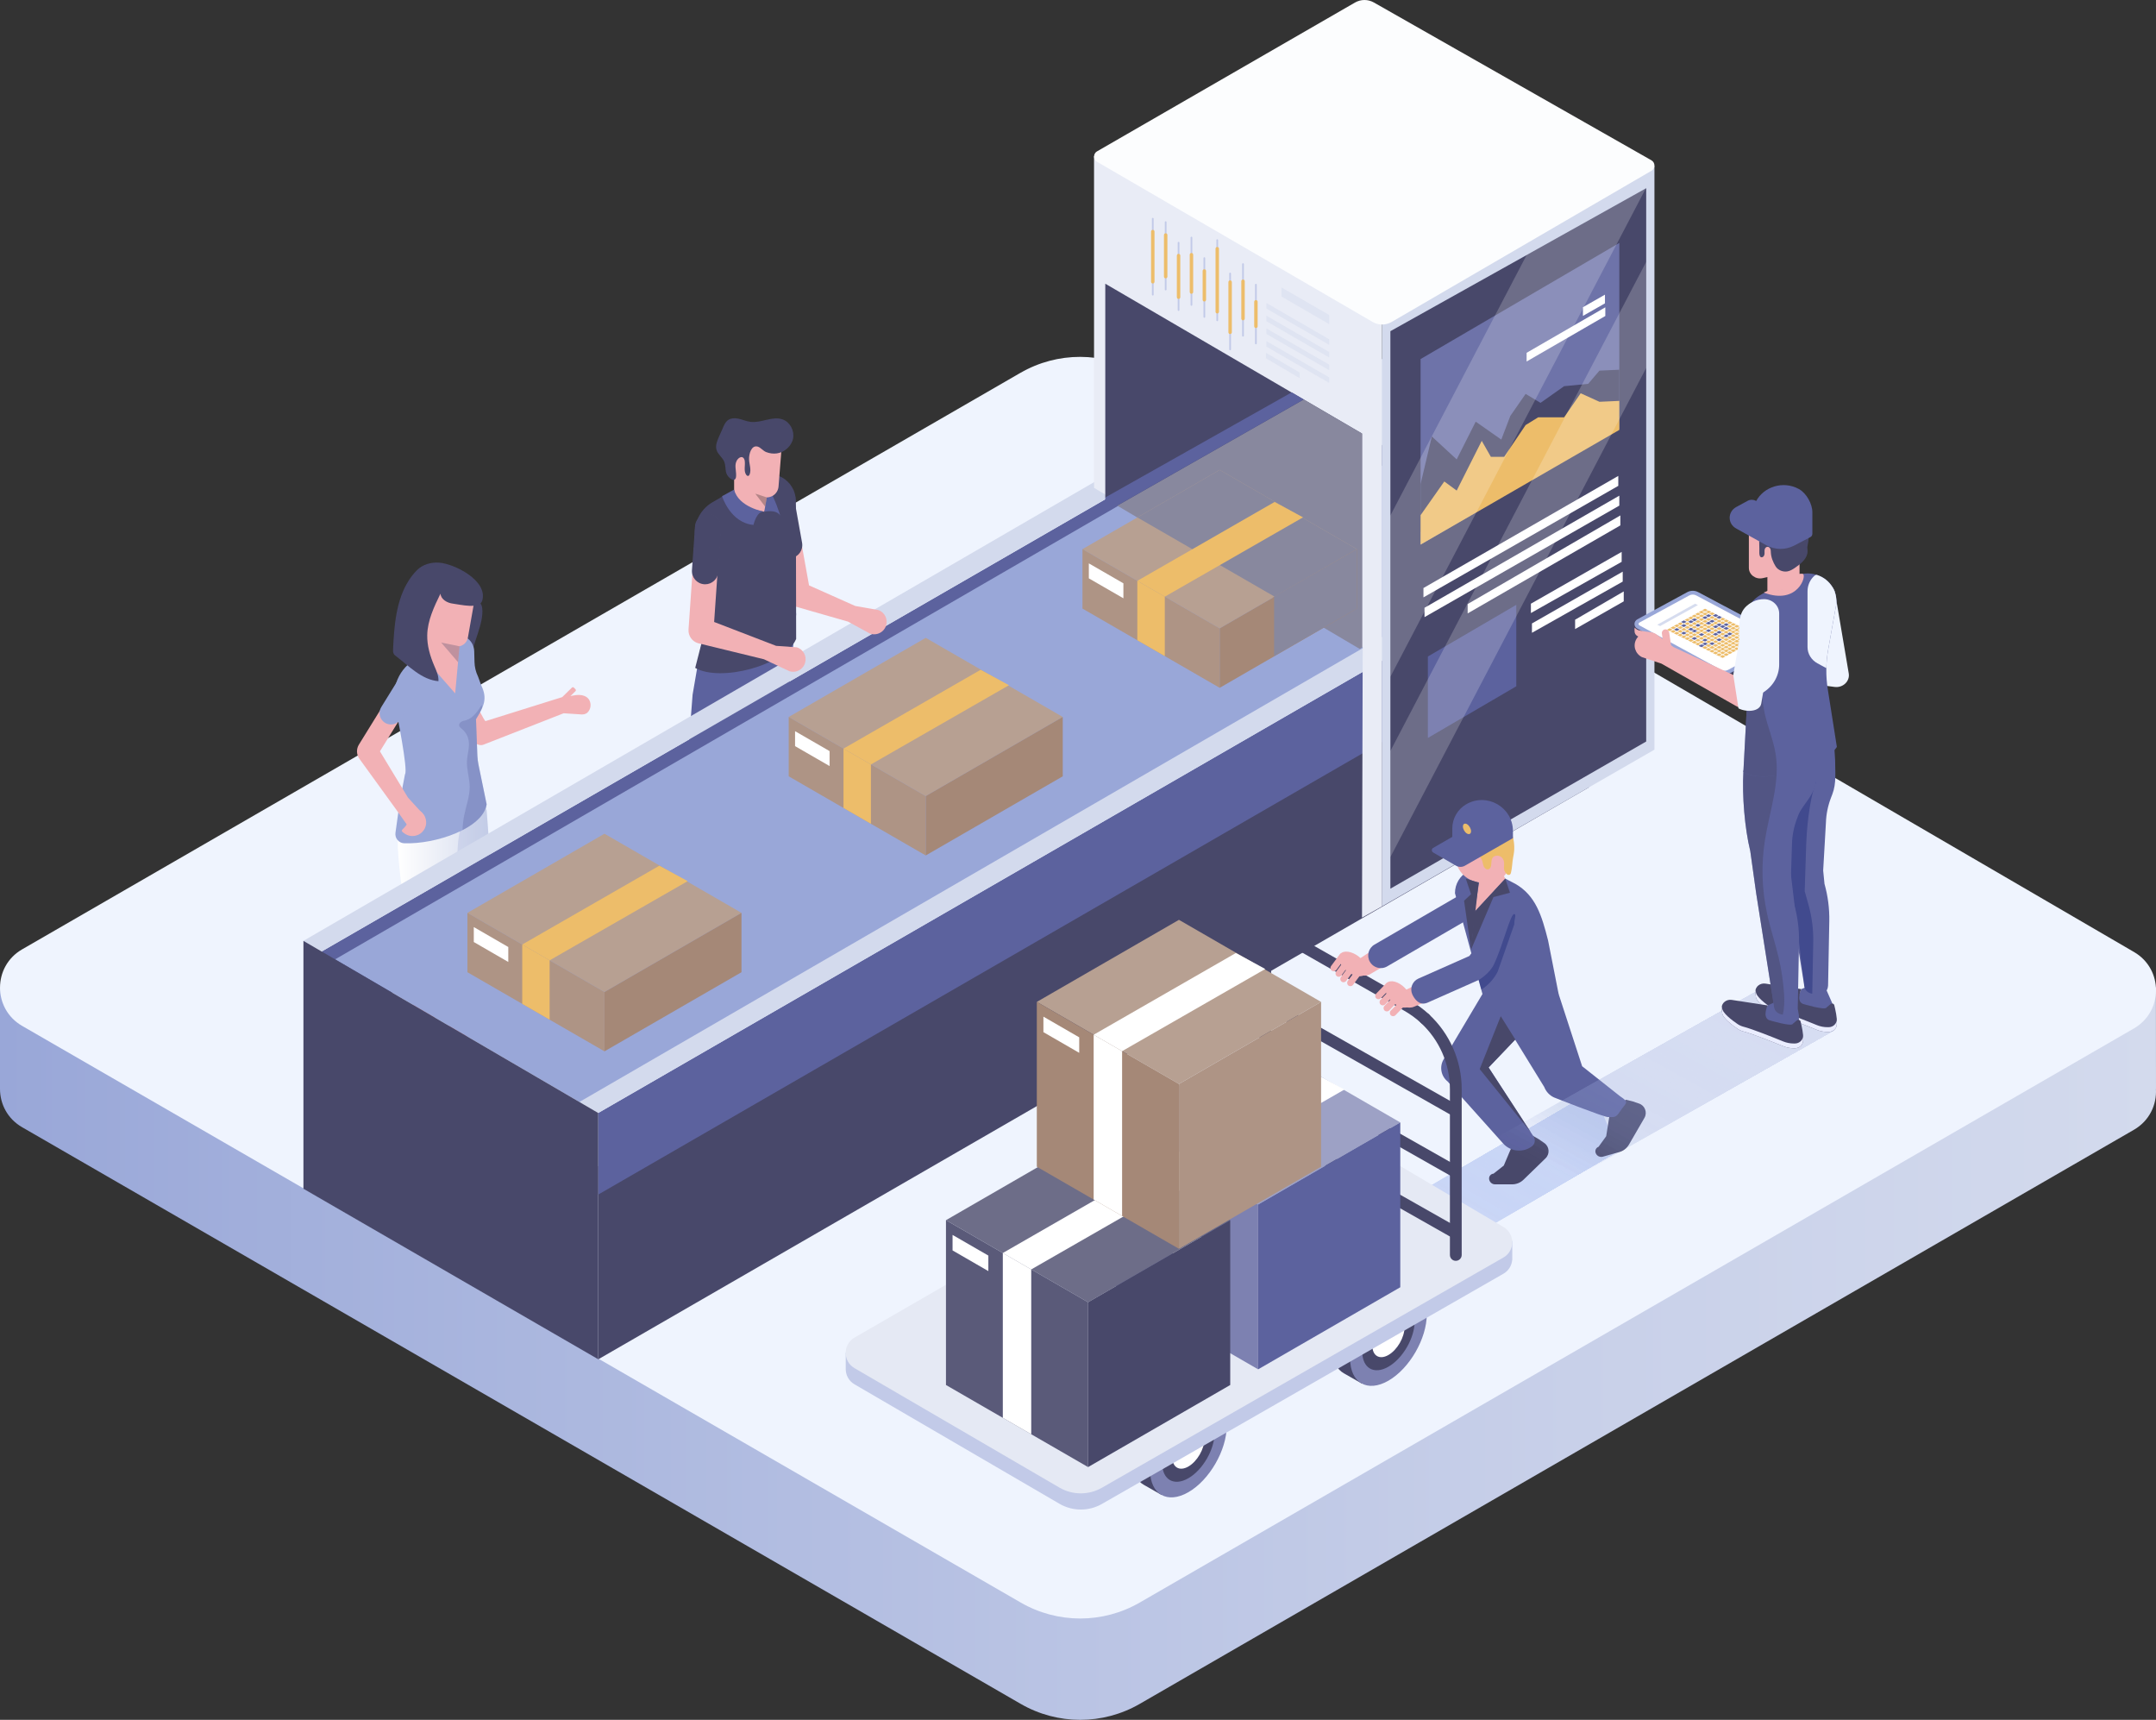 <?xml version="1.0" encoding="UTF-8"?>
<svg id="Graphics" xmlns="http://www.w3.org/2000/svg" xmlns:xlink="http://www.w3.org/1999/xlink" viewBox="0 0 1028.1 819.94">
  <rect x="0" y="0" width="1028.1" height="819.94" fill="#333333" stroke="none"/>
  <defs>
    <style>
      .cls-1, .cls-2, .cls-3, .cls-4, .cls-5, .cls-6, .cls-7, .cls-8, .cls-9, .cls-10, .cls-11, .cls-12, .cls-13, .cls-14, .cls-15, .cls-16, .cls-17, .cls-18, .cls-19, .cls-20, .cls-21, .cls-22, .cls-23, .cls-24, .cls-25, .cls-26, .cls-27, .cls-28, .cls-29, .cls-30, .cls-31, .cls-32, .cls-33, .cls-34, .cls-35, .cls-36, .cls-37, .cls-38, .cls-39, .cls-40, .cls-41, .cls-42, .cls-43, .cls-44, .cls-45, .cls-46, .cls-47, .cls-48, .cls-49, .cls-50, .cls-51, .cls-52, .cls-53, .cls-54, .cls-55, .cls-56, .cls-57, .cls-58, .cls-59, .cls-60, .cls-61, .cls-62, .cls-63, .cls-64, .cls-65, .cls-66, .cls-67, .cls-68, .cls-69, .cls-70, .cls-71, .cls-72, .cls-73, .cls-74, .cls-75, .cls-76, .cls-77, .cls-78, .cls-79, .cls-80, .cls-81, .cls-82, .cls-83, .cls-84, .cls-85, .cls-86, .cls-87, .cls-88, .cls-89, .cls-90, .cls-91, .cls-92, .cls-93, .cls-94, .cls-95, .cls-96, .cls-97, .cls-98, .cls-99, .cls-100, .cls-101, .cls-102, .cls-103, .cls-104, .cls-105, .cls-106, .cls-107, .cls-108, .cls-109, .cls-110, .cls-111, .cls-112, .cls-113, .cls-114, .cls-115, .cls-116, .cls-117, .cls-118, .cls-119, .cls-120, .cls-121, .cls-122, .cls-123, .cls-124, .cls-125, .cls-126, .cls-127, .cls-128, .cls-129, .cls-130, .cls-131, .cls-132, .cls-133 {
        stroke-width: 0px;
      }

      .cls-1, .cls-4, .cls-5, .cls-7, .cls-14, .cls-15, .cls-17, .cls-19, .cls-20, .cls-22, .cls-23, .cls-24, .cls-25, .cls-27, .cls-31, .cls-33, .cls-35, .cls-38, .cls-40, .cls-43, .cls-44, .cls-46, .cls-47, .cls-50, .cls-51, .cls-54, .cls-58, .cls-63, .cls-66, .cls-69, .cls-73, .cls-75, .cls-77, .cls-79, .cls-86, .cls-88, .cls-89, .cls-92, .cls-93, .cls-94, .cls-95, .cls-100, .cls-103, .cls-104, .cls-105, .cls-110, .cls-111, .cls-114, .cls-115, .cls-121, .cls-128, .cls-132 {
        fill: #6e8fe4;
      }

      .cls-1, .cls-72 {
        opacity: .31;
      }

      .cls-2, .cls-85 {
        fill: #48486a;
      }

      .cls-3, .cls-8, .cls-10, .cls-12, .cls-16, .cls-18, .cls-21, .cls-28, .cls-29, .cls-30, .cls-36, .cls-37, .cls-39, .cls-41, .cls-45, .cls-49, .cls-53, .cls-55, .cls-56, .cls-57, .cls-59, .cls-60, .cls-61, .cls-62, .cls-65, .cls-67, .cls-68, .cls-70, .cls-71, .cls-72, .cls-76, .cls-78, .cls-80, .cls-83, .cls-87, .cls-90, .cls-96, .cls-97, .cls-98, .cls-99, .cls-101, .cls-102, .cls-107, .cls-112, .cls-118, .cls-122, .cls-123, .cls-124, .cls-125, .cls-130, .cls-131, .cls-133 {
        fill: #99a7d8;
      }

      .cls-3, .cls-46 {
        opacity: .88;
      }

      .cls-4, .cls-62 {
        opacity: .71;
      }

      .cls-5, .cls-112 {
        opacity: .98;
      }

      .cls-6 {
        fill: #5c629e;
      }

      .cls-7, .cls-49 {
        opacity: .49;
      }

      .cls-8, .cls-22 {
        opacity: .76;
      }

      .cls-9 {
        fill: #b7a092;
      }

      .cls-10, .cls-44 {
        opacity: .96;
      }

      .cls-11 {
        fill: #7d81b1;
      }

      .cls-12, .cls-33 {
        opacity: .14;
      }

      .cls-13 {
        fill: url(#linear-gradient);
      }

      .cls-14, .cls-124 {
        opacity: .08;
      }

      .cls-15, .cls-102 {
        opacity: 0;
      }

      .cls-16, .cls-114 {
        opacity: .63;
      }

      .cls-17, .cls-101 {
        opacity: .75;
      }

      .cls-18, .cls-58 {
        opacity: .67;
      }

      .cls-19, .cls-78 {
        opacity: .16;
      }

      .cls-20, .cls-71 {
        opacity: .22;
      }

      .cls-134, .cls-109 {
        opacity: .5;
      }

      .cls-21, .cls-92 {
        opacity: .51;
      }

      .cls-23, .cls-56 {
        opacity: .41;
      }

      .cls-24, .cls-36 {
        opacity: .47;
      }

      .cls-25, .cls-125 {
        opacity: .84;
      }

      .cls-26 {
        fill: #a58877;
      }

      .cls-27, .cls-76 {
        opacity: .06;
      }

      .cls-28, .cls-93 {
        opacity: .61;
      }

      .cls-29, .cls-105 {
        opacity: .43;
      }

      .cls-30, .cls-88 {
        opacity: .57;
      }

      .cls-31, .cls-70 {
        opacity: .37;
      }

      .cls-32 {
        fill: #edbd6a;
      }

      .cls-34, .cls-109 {
        fill: #d6dcef;
      }

      .cls-35, .cls-130 {
        opacity: .35;
      }

      .cls-37, .cls-86 {
        opacity: .12;
      }

      .cls-38, .cls-59 {
        opacity: .25;
      }

      .cls-39, .cls-77 {
        opacity: .82;
      }

      .cls-40, .cls-107 {
        opacity: .04;
      }

      .cls-41, .cls-75 {
        opacity: .39;
      }

      .cls-42 {
        fill: #f2b1b5;
      }

      .cls-43, .cls-65 {
        opacity: .29;
      }

      .cls-45, .cls-121 {
        opacity: .78;
      }

      .cls-47, .cls-53 {
        opacity: .65;
      }

      .cls-48 {
        fill: #231f20;
      }

      .cls-48, .cls-52, .cls-135, .cls-85 {
        opacity: .3;
      }

      .cls-51, .cls-96 {
        opacity: .33;
      }

      .cls-52 {
        fill: #02126a;
      }

      .cls-54, .cls-90 {
        opacity: .9;
      }

      .cls-55, .cls-69 {
        opacity: .69;
      }

      .cls-57, .cls-79 {
        opacity: .24;
      }

      .cls-60, .cls-63 {
        opacity: .02;
      }

      .cls-64 {
        fill: #fcfdfe;
      }

      .cls-66, .cls-118 {
        opacity: .8;
      }

      .cls-67, .cls-100 {
        opacity: .73;
      }

      .cls-68, .cls-128 {
        opacity: .86;
      }

      .cls-73, .cls-131 {
        opacity: .92;
      }

      .cls-74 {
        fill: url(#linear-gradient-2);
      }

      .cls-80, .cls-104 {
        opacity: .45;
      }

      .cls-81 {
        fill: #e9ecf6;
      }

      .cls-82 {
        fill: #e5e9f4;
      }

      .cls-83, .cls-115 {
        opacity: .59;
      }

      .cls-84 {
        fill: #88889e;
      }

      .cls-87, .cls-89 {
        opacity: .18;
      }

      .cls-91 {
        opacity: .2;
      }

      .cls-91, .cls-108 {
        fill: #fff;
      }

      .cls-94, .cls-97 {
        opacity: .2;
      }

      .cls-95, .cls-98 {
        opacity: .27;
      }

      .cls-99, .cls-132 {
        opacity: .55;
      }

      .cls-103, .cls-122 {
        opacity: .53;
      }

      .cls-106 {
        fill: #eff4fe;
      }

      .cls-110, .cls-133 {
        opacity: .94;
      }

      .cls-111, .cls-123 {
        opacity: .1;
      }

      .cls-113 {
        fill: #6d6d88;
      }

      .cls-116 {
        fill: #9da1c5;
      }

      .cls-117 {
        fill: #6e73a9;
      }

      .cls-119 {
        fill: #5a5a79;
      }

      .cls-120 {
        fill: #ae9485;
      }

      .cls-126 {
        fill: #c2cae8;
      }

      .cls-127 {
        fill: #eaedff;
      }

      .cls-129 {
        fill: #d3daed;
      }
    </style>
    <linearGradient id="linear-gradient" x1="0" y1="519.2" x2="1028.1" y2="519.2" gradientUnits="userSpaceOnUse">
      <stop offset="0" stop-color="#99a7d8"/>
      <stop offset=".27" stop-color="#acb8df"/>
      <stop offset=".73" stop-color="#c8d0e9"/>
      <stop offset="1" stop-color="#d3daed"/>
    </linearGradient>
    <linearGradient id="linear-gradient-2" x1="1510.85" y1="419.93" x2="1555.58" y2="419.93" gradientTransform="translate(1745.25) rotate(-180) scale(1 -1)" gradientUnits="userSpaceOnUse">
      <stop offset="0" stop-color="#d3daed"/>
      <stop offset="1" stop-color="#fff"/>
    </linearGradient>
  </defs>
  <g id="_03" data-name="03">
    <g>
      <path class="cls-13" d="M1028.1,519.2l-.03-48.31-484.52-244.72c-17.59-10.24-39.31-10.28-56.93-.1L0,470.88v48.26H0c0,7.1,3.5,14.19,10.53,18.25l476.21,274.94c17.56,10.14,39.19,10.14,56.75,0l474.09-273.71c7.41-4.28,10.91-11.95,10.49-19.43h.04Z"/>
      <path class="cls-106" d="M486.62,177.74L10.53,452.62c-14.03,8.1-14.03,28.36,0,36.46l476.21,274.94c17.56,10.14,39.19,10.14,56.75,0l474.09-273.71c14-8.09,14.04-28.29.07-36.42l-474.09-276.04c-17.59-10.24-39.31-10.28-56.93-.1Z"/>
    </g>
    <g>
      <path class="cls-42" d="M222.54,521.01c.28,0,.57-.02.86-.07,2.78-.47,3.7-1.67,3.23-4.45l-3.99-20.92,10.22-77.76c.25-2.81-3.46-7.44-6.28-7.7-2.81-.26-12.5,1.85-12.76,4.66l.28,43.73-.28,37.54-2.37,2.87,6.05,17.83c.42,2.49,2.58,4.26,5.03,4.26Z"/>
      <path class="cls-6" d="M213.82,496.05h0c-.63.99-.83,2.18-.56,3.32,1.23,5.06,4.73,19.22,5.38,19.83,0,0,5.71,3.6,7.98-2.71l3.27,9.23c.26.74.18,1.58-.29,2.21-1.01,1.34-3.97,2.18-12.61-4.37-.69-.53-1.19-1.27-1.4-2.12l-2.77-11.17-.8,9.65-1.38-.23v-10.54s-5.01-9.26,3.16-13.09Z"/>
      <path class="cls-42" d="M200.67,530.08c3.17-.15,3.57-2.75,3.41-5.92l-1.16-19.55,11.11-48.1-1.99-40.53c-.83-3.06-12.3-2.31-15.37-1.48-3.06.83-5.95,2.37-5.12,5.43l7.32,36.26-4.07,47.96-.15,20.47c.15,3.17,2.85,5.62,6.02,5.46Z"/>
      <path class="cls-6" d="M203.99,522.57s1.59,7.67,2.11,12.99c.33,3.37-2.64,6.2-5.97,5.57-2.59-.49-5.6-2.47-8.11-7.92-.37-.81-.52-1.71-.45-2.6.32-3.93,1.18-15.56.71-19.09-.06-.43-.03-.86.09-1.28.48-1.71,1.71-5.86,2.43-5.56,0,0,.2,11.5.05,17.12-.06,2.25.91,4.4,2.66,5.81,2.47,1.99,5.76,2.95,6.48-5.05Z"/>
      <path class="cls-74" d="M231.73,382.78s5.11,56.75,1.17,64.36c-4.52,8.72-26.54,12.59-35.24,8.02-1.13-.59-10.19-48.54-7.51-60.53l41.57-11.85Z"/>
      <g class="cls-135">
        <path class="cls-61" d="M232.02,386.11c1.02,12.26,4.25,54.53.89,61.02-1.61,3.12-5.47,5.61-10.14,7.32-.52-1.98-.54-4.13-.31-6.18.33-3.03,1.12-6.01,1.31-9.05.17-2.75-.17-5.51-.51-8.25-.41-3.33-.82-6.69-1.85-9.89-.56-1.76-1.31-3.46-1.87-5.22-1.72-5.44-1.59-11.32-.76-16.97.66-4.44,1.74-8.8,2.68-13.19l5.62-1.6,4.94,2.01Z"/>
      </g>
      <path class="cls-2" d="M214.11,312.16c1.79-4.87,1.4-10.22,1.4-15.41,0-5.19.56-10.73,3.81-14.77,3.62,1.81,10.11,3.37,10.62,7.91.85,7.56-4.54,16.41-5.29,24.03-.88-.51-10.33-2.33-10.54-1.76Z"/>
      <path class="cls-42" d="M280.52,339.3c1.09-1.38,1.43-3.29.73-5.04-1.04-2.62-4.04-3.17-6.63-2.87l-7.2,1.17-35.91,11.23c-.48.19-5.84-10.92-6.22-10.61-1.71,1.37-2.38,15.59-1.53,17.73,1.04,2.62,4.24,5.12,6.87,4.08l38.15-14.94,8.56.56c.92.06,1.85-.17,2.59-.73.22-.17.42-.36.6-.59Z"/>
      <path class="cls-61" d="M214.26,303.83l-16.13,10.42c-.29.17-.57.34-.84.51-8.11,5.18-11.39,15.42-8.26,24.52,0,0,5.68,27.84,4.09,29.86,0,0-2.14,10.71-3.13,17.78l-1.41,10.11c-.36,2.56,1.56,4.91,4.15,5,14.98.55,37.61-7.1,39.33-18.57l-3.89-18.93c-.3-1.44-.47-2.91-.53-4.39l-.65-17.26h0c3.76-6.16,5.61-9.74,2.46-16.23l-1.48-4.07c-1.06-2.18-1.64-4.56-1.7-6.98l-.13-4.95c-.02-6.08-6.6-9.87-11.87-6.83Z"/>
      <path class="cls-42" d="M226.07,287.28l-2.95,16.69c-.52,2.93-3.4,4.82-6.3,4.12l-13.14-3.18v-20.44c0-2.6,2.28-4.63,4.86-4.32l13.43,1.6c2.7.32,4.58,2.85,4.11,5.53Z"/>
      <polygon class="cls-42" points="201.23 312.49 217.05 330.58 219.54 303.65 215.04 297.89 203.68 297.89 201.23 312.49"/>
      <path class="cls-2" d="M195.01,276.6c1.09-1.68,2.34-3.27,3.79-4.74,2.7-2.75,6.75-3.9,10.59-3.62,7.21.52,23.34,8.47,20.58,18.08-1.23,4.28-10.48,1.89-13.97,1.47-2.74-.32-5.74-2.02-5.96-4.77-3.05,6.27-6.17,12.8-6.31,19.77-.1,5.01,1.35,9.95,3.32,14.56,1.02,2.38,2.2,4.83,2.02,7.41-7.98-.68-14.06-7.22-20.12-11.85-.43-.33-.88-.67-1.16-1.14-.42-.71-.39-1.59-.35-2.41.53-10.97,1.43-23.31,7.57-32.76Z"/>
      <polygon class="cls-85" points="219.13 308.12 210.38 306.34 218.43 315.71 219.13 308.12"/>
      <g class="cls-135">
        <path class="cls-6" d="M221.37,388.61c.92-4.54,2.65-8.98,2.6-13.61-.05-4.09-1.49-8.09-1.3-12.18.16-3.31,1.38-6.6.79-9.86-.37-2.08-1.5-4.02-3.13-5.37-.59-.49-1.3-.99-1.4-1.75-.1-.75.46-1.45,1.13-1.8.67-.36,1.43-.47,2.16-.68,3.41-1.02,5.58-4.27,7.46-7.28.08.44.19.88.3,1.32-.71,1.68-1.75,3.45-3,5.5l.65,17.26c.06,1.47.23,2.94.53,4.39l3.89,18.93c-.74,4.91-5.32,9.12-11.49,12.29.07-2.4.33-4.8.8-7.16Z"/>
      </g>
      <rect class="cls-42" x="266.34" y="330.12" width="8.98" height="2.39" rx=".64" ry=".64" transform="translate(-154.48 284.12) rotate(-44.4)"/>
      <path class="cls-42" d="M196.55,395.05c.99,0,1.99-.29,2.86-.88,2.34-1.58,2.94-4.76,1.36-7.1l-6.24-6.84-13.36-22.03,17.8-28.8c1.48-2.4.74-5.55-1.66-7.03-2.4-1.48-5.55-.74-7.03,1.66l-19.14,30.97c-1.29,2.1-1.2,4.76.25,6.76l17.74,24.48,5.13,7.26c.99,1.46.66,1.56,2.3,1.56Z"/>
      <path class="cls-61" d="M186.42,345.4c1.82,0,3.6-.91,4.62-2.58l8.2-13.26c1.58-2.55.79-5.9-1.76-7.47-2.55-1.58-5.9-.79-7.47,1.76l-8.2,13.26c-1.58,2.55-.79,5.9,1.76,7.47.89.55,1.88.81,2.85.81Z"/>
      <path class="cls-42" d="M194.01,393c-1.95,3.03-3.86,2.6-.83,4.55,3.03,1.95,7.07,1.07,9.01-1.96,1.95-3.03,1.07-7.07-1.96-9.01-3.03-1.95-4.28,3.39-6.22,6.42Z"/>
    </g>
    <g>
      <path class="cls-2" d="M317.66,423.46s1.72,15.95,4.59,18.15c0,0,4.45,6.2,12.82,3.72,1.73-.51,2.91-2.19,2.68-3.98-.1-.83-.38-1.84-.93-3.05,0,0-7.06-12.14-6.62-17.88l-12.54,3.04Z"/>
      <path class="cls-108" d="M337.68,440.89c-.31,1.27-1.3,2.32-2.61,2.71-8.37,2.48-12.82-3.72-12.82-3.72-2.3-1.77-3.86-12.32-4.39-16.48l-.2.05s1.72,15.95,4.59,18.15c0,0,4.45,6.2,12.82,3.72,1.73-.51,2.91-2.19,2.68-3.98-.02-.15-.04-.3-.07-.46Z"/>
      <path class="cls-2" d="M357.7,405.61v4.18c0,1.51.8,2.91,2.11,3.66,1.91,1.08,4.92,2.42,8.24,2.47,1.3.02,2.55.46,3.65,1.14,2.06,1.27,6.39,3.01,14.56,2.87,1.61-.03,2.96-1.27,3.03-2.88.04-.89-.09-1.91-.55-2.93-.45-.97-1.29-1.7-2.29-2.08l-15.72-6.01-13.03-.44Z"/>
      <path class="cls-108" d="M386.27,418.4c-8.17.13-12.5-1.61-14.56-2.87-1.11-.68-2.35-1.12-3.65-1.14-3.32-.06-6.33-1.39-8.24-2.47-1.31-.74-2.11-2.15-2.11-3.66v1.53c0,1.51.8,2.91,2.11,3.66,1.91,1.08,4.92,2.42,8.24,2.47,1.3.02,2.55.46,3.65,1.14,2.06,1.27,6.39,3.01,14.56,2.87,1.61-.03,2.96-1.27,3.03-2.88.01-.36,0-.74-.05-1.13-.26,1.4-1.51,2.45-2.98,2.47Z"/>
      <path class="cls-6" d="M364.64,407.06s-.1,0-.15,0c-4.57-.08-6.89,1.45-6.81-3.13l-.43-50.03-7.19-50.34c.28-4.56,14.72-12.22,19.27-11.96,4.56.28,10.59-3.14,10.31,1.42l-5.86,61.7-2.87,49.5c-.08,4.52-1.78,2.83-6.29,2.83Z"/>
      <path class="cls-6" d="M323.86,425.64c-.6,0-1.21-.07-1.83-.2-4.46-1-6.27-2.78-5.27-7.25l10.54-48.31,2.97-38.69,3.43-19.98c.43-4.55,2.86-7.42,7.42-7,4.55.43,28.13-4.04,27.71.52l-7.48,24.66-18.32,43.76-12.43,48.68c-.87,3.85-2.96,3.81-6.74,3.81Z"/>
      <path class="cls-85" d="M367.8,362.16l-4.59-36.65-7.52,17.41,1.57,10.99.43,50.03c-.07,4.1-1.09,3.59,2.59,3.44l7.52-45.21Z"/>
    </g>
    <g>
      <g>
        <polygon class="cls-2" points="757.65 283.47 285.26 556 285.26 648.07 757.65 375.39 757.65 283.47"/>
        <polygon class="cls-6" points="650.69 166.74 153.49 453.56 153.49 492.47 650.69 205.51 650.69 166.74"/>
        <polygon class="cls-6" points="606.09 181.65 606.09 196.3 725.31 265.21 738.06 257.85 606.09 181.65"/>
        <polygon class="cls-61" points="612.54 195.23 159.8 457.37 276.89 525.73 730.08 263.09 612.54 195.23"/>
        <polygon class="cls-6" points="782.45 243.8 285.26 530.61 285.26 569.52 782.45 282.56 782.45 243.8"/>
        <polygon class="cls-129" points="285.26 530.61 276.28 525.37 772.42 238.01 782.45 243.8 285.26 530.61"/>
        <polygon class="cls-129" points="153.49 453.56 144.69 448.55 640.77 160.81 650.8 166.6 153.49 453.56"/>
        <polygon class="cls-129" points="772.42 238.01 640.22 160.13 606.09 181.65 738.06 257.85 772.42 238.01"/>
        <polygon class="cls-2" points="144.69 448.55 144.69 566.74 285.26 648.02 285.26 530.61 144.69 448.55"/>
      </g>
      <g>
        <polygon class="cls-81" points="659.08 432.09 659.08 151.6 521.7 74.44 521.7 232.58 649.81 308.64 649.48 437.48 659.08 432.09"/>
        <polygon class="cls-2" points="649.48 308.64 649.48 206.7 527.06 135.26 527.06 237.16 649.48 308.64"/>
        <polygon class="cls-129" points="788.93 79.06 788.93 357.4 659.08 432.09 659.08 151.6 788.93 79.06"/>
        <polygon class="cls-2" points="785 89.74 785 353.51 663.01 423.68 663.01 157.89 785 89.74"/>
        <polygon class="cls-84" points="621.72 190.43 532.76 241.06 648.45 309.42 649.48 308.64 649.48 206.66 621.72 190.43"/>
        <polygon class="cls-6" points="527.06 244.31 527.06 237.16 615.96 187.06 621.72 190.43 527.06 244.31"/>
        <g>
          <path class="cls-126" d="M598.89,164.15c.23,0,.41-.18.41-.41v-28.02c0-.23-.18-.41-.41-.41s-.41.18-.41.41v28.02c0,.23.18.41.41.41Z"/>
          <path class="cls-126" d="M592.74,160.47c.23,0,.41-.18.41-.41v-34.15c0-.23-.18-.41-.41-.41s-.41.18-.41.41v34.15c0,.23.18.41.41.41Z"/>
          <path class="cls-126" d="M586.59,167c.23,0,.41-.18.41-.41v-36.19c0-.23-.18-.41-.41-.41s-.41.18-.41.41v36.19c0,.23.18.41.41.41Z"/>
          <path class="cls-126" d="M580.45,153.12c.23,0,.41-.18.41-.41v-38.23c0-.23-.18-.41-.41-.41s-.41.18-.41.41v38.23c0,.23.18.41.41.41Z"/>
          <path class="cls-126" d="M574.3,151.49c.23,0,.41-.18.41-.41v-28.02c0-.23-.18-.41-.41-.41s-.41.18-.41.41v28.02c0,.23.18.41.41.41Z"/>
          <path class="cls-126" d="M568.15,145.78c.23,0,.41-.18.41-.41v-32.11c0-.23-.18-.41-.41-.41s-.41.18-.41.41v32.11c0,.23.18.41.41.41Z"/>
          <path class="cls-126" d="M562.01,148.23c.23,0,.41-.18.41-.41v-32.11c0-.23-.18-.41-.41-.41s-.41.18-.41.41v32.11c0,.23.18.41.41.41Z"/>
          <path class="cls-126" d="M555.86,138.43c.23,0,.41-.18.41-.41v-32.11c0-.23-.18-.41-.41-.41s-.41.18-.41.41v32.11c0,.23.18.41.41.41Z"/>
          <path class="cls-126" d="M549.71,140.88c.23,0,.41-.18.41-.41v-36.19c0-.23-.18-.41-.41-.41s-.41.18-.41.41v36.19c0,.23.18.41.41.41Z"/>
          <path class="cls-32" d="M598.89,156.39c.45,0,.82-.37.82-.82v-11.7c0-.45-.37-.82-.82-.82s-.82.37-.82.82v11.7c0,.45.37.82.82.82Z"/>
          <path class="cls-32" d="M592.74,152.72c.45,0,.82-.37.82-.82v-17.82c0-.45-.37-.82-.82-.82s-.82.37-.82.82v17.82c0,.45.37.82.82.82Z"/>
          <path class="cls-32" d="M586.59,159.25c.45,0,.82-.37.82-.82v-23.94c0-.45-.37-.82-.82-.82s-.82.37-.82.82v23.94c0,.45.37.82.82.82Z"/>
          <path class="cls-32" d="M580.45,149.45c.45,0,.82-.37.82-.82v-30.07c0-.45-.37-.82-.82-.82s-.82.37-.82.82v30.07c0,.45.37.82.82.82Z"/>
          <path class="cls-32" d="M574.3,143.74c.45,0,.82-.37.82-.82v-13.74c0-.45-.37-.82-.82-.82s-.82.37-.82.82v13.74c0,.45.37.82.82.82Z"/>
          <path class="cls-32" d="M568.15,140.06c.45,0,.82-.37.82-.82v-17.82c0-.45-.37-.82-.82-.82s-.82.37-.82.82v17.82c0,.45.37.82.82.82Z"/>
          <path class="cls-32" d="M562.01,142.51c.45,0,.82-.37.82-.82v-19.86c0-.45-.37-.82-.82-.82s-.82.37-.82.82v19.86c0,.45.37.82.82.82Z"/>
          <path class="cls-32" d="M555.86,132.71c.45,0,.82-.37.82-.82v-19.86c0-.45-.37-.82-.82-.82s-.82.37-.82.82v19.86c0,.45.37.82.82.82Z"/>
          <path class="cls-32" d="M549.71,135.16c.45,0,.82-.37.82-.82v-23.94c0-.45-.37-.82-.82-.82s-.82.37-.82.82v23.94c0,.45.37.82.82.82Z"/>
          <polygon class="cls-109" points="633.81 150.17 611.08 137.05 611.08 141.38 633.81 154.51 633.81 150.17"/>
          <polygon class="cls-109" points="633.81 161.74 603.88 144.46 603.88 147.09 633.81 164.38 633.81 161.74"/>
          <polygon class="cls-109" points="633.81 167.8 603.88 150.51 603.88 153.15 633.81 170.43 633.81 167.8"/>
          <polygon class="cls-109" points="633.81 173.85 603.88 156.57 603.88 159.2 633.81 176.48 633.81 173.85"/>
          <polygon class="cls-109" points="633.81 179.9 603.88 162.62 603.88 165.25 633.81 182.54 633.81 179.9"/>
          <polygon class="cls-109" points="619.76 177.65 603.68 168.18 603.68 170.81 619.76 180.29 619.76 177.65"/>
        </g>
        <path class="cls-64" d="M523.15,72.15L646.14,1.21c2.78-1.6,6.2-1.61,8.99-.03l132.34,75.23c1.94,1.1,1.95,3.89.03,5.01l-123.87,72.07c-2.81,1.64-6.28,1.64-9.09,0l-131.39-76.35c-1.92-1.12-1.92-3.89,0-5.01Z"/>
        <polygon class="cls-117" points="677.41 171.18 772.18 115.82 772.18 204.28 677.41 259.64 677.41 171.18"/>
        <polygon class="cls-6" points="680.89 312.99 723.05 288.36 723.05 327.19 680.89 351.82 680.89 312.99"/>
        <polygon class="cls-108" points="730.02 287.81 773.3 263.11 773.3 267.85 730.02 292.27 730.02 287.81"/>
        <polygon class="cls-108" points="730.52 297.23 773.8 272.53 773.8 277.27 730.52 301.69 730.52 297.23"/>
        <polygon class="cls-108" points="751.1 295.45 774.29 281.96 774.29 286.7 751.1 299.91 751.1 295.45"/>
        <polygon class="cls-108" points="678.78 280.34 771.69 226.89 771.69 231.63 678.78 284.8 678.78 280.34"/>
        <polygon class="cls-108" points="679.28 289.76 772.18 236.31 772.18 241.05 679.28 294.22 679.28 289.76"/>
        <polygon class="cls-108" points="699.86 287.98 772.68 245.73 772.68 250.48 699.86 292.44 699.86 287.98"/>
        <polygon class="cls-2" points="677.41 253.7 677.41 230.76 682.79 208.1 694.63 219.03 703.7 201.03 715.9 209.58 720.21 198.29 727.5 187.8 734.61 192.06 745.85 184.12 757.33 183 762.71 176.7 772.18 176.27 772.18 199.02 677.41 253.7"/>
        <polygon class="cls-32" points="677.41 259.64 677.41 245.61 688.72 229.54 694.63 233.88 706.58 210.17 710.93 217.79 717.27 217.79 727.5 202.65 733.47 198.97 745.85 198.97 753.75 187.49 762.71 191.55 772.18 191.12 772.18 204.96 677.41 259.64"/>
        <polygon class="cls-108" points="754.84 146.46 765.33 140.48 765.33 144.62 754.84 150.6 754.84 146.46"/>
        <polygon class="cls-108" points="727.97 168.2 765.5 146.51 765.5 150.65 727.97 172.35 727.97 168.2"/>
        <g>
          <polygon class="cls-91" points="663.01 358.02 785 124.83 785 175.42 663.01 408.62 663.01 358.02"/>
          <polygon class="cls-91" points="727.96 121.61 784.8 89.85 663.01 322.67 663.01 245.76 727.96 121.61"/>
        </g>
      </g>
    </g>
    <g>
      <polygon class="cls-9" points="222.89 435.21 288.24 397.48 353.58 435.21 288.24 472.94 222.89 435.21"/>
      <polygon class="cls-120" points="222.89 435.21 222.89 463.51 288.24 501.23 288.24 472.94 222.89 435.21"/>
      <polygon class="cls-108" points="225.93 441.98 225.93 449.11 242.38 458.62 242.38 451.49 225.93 441.98"/>
      <polygon class="cls-26" points="288.24 501.23 353.58 463.51 353.58 435.21 288.24 472.94 288.24 501.23"/>
      <polygon class="cls-32" points="249.03 478.6 249.03 450.3 262.1 457.84 262.1 486.14 249.03 478.6"/>
      <polygon class="cls-32" points="249.03 450.3 314.4 412.73 327.92 420.08 262.1 457.84 249.03 450.3"/>
    </g>
    <g>
      <polygon class="cls-9" points="376.1 341.81 441.44 304.09 506.78 341.81 441.44 379.54 376.1 341.81"/>
      <polygon class="cls-120" points="376.1 341.81 376.1 370.11 441.44 407.84 441.44 379.54 376.1 341.81"/>
      <polygon class="cls-108" points="379.13 348.59 379.13 355.72 395.59 365.22 395.59 358.09 379.13 348.59"/>
      <polygon class="cls-26" points="441.44 407.84 506.78 370.11 506.78 341.81 441.44 379.54 441.44 407.84"/>
      <polygon class="cls-32" points="402.23 385.2 402.23 356.9 415.3 364.45 415.3 392.75 402.23 385.2"/>
      <polygon class="cls-32" points="402.23 356.9 467.61 319.33 481.13 326.68 415.3 364.45 402.23 356.9"/>
    </g>
    <g>
      <polygon class="cls-9" points="516.18 261.8 581.61 224.03 647.04 261.8 581.61 299.58 516.18 261.8"/>
      <polygon class="cls-84" points="542.35 246.68 581.61 224.03 647.04 261.8 607.78 284.45 542.35 246.68"/>
      <polygon class="cls-120" points="516.18 261.8 516.18 290.14 581.61 327.92 581.61 299.58 516.18 261.8"/>
      <polygon class="cls-108" points="519.22 268.59 519.22 275.73 535.7 285.24 535.7 278.1 519.22 268.59"/>
      <polygon class="cls-26" points="581.61 327.92 647.04 290.14 647.04 261.8 581.61 299.58 581.61 327.92"/>
      <polygon class="cls-84" points="607.56 312.79 647.04 290.14 647.04 261.8 607.56 284.45 607.56 312.79"/>
      <polygon class="cls-32" points="542.35 305.25 542.35 276.91 555.44 284.47 555.44 312.81 542.35 305.25"/>
      <polygon class="cls-32" points="542.35 276.91 607.81 239.3 621.35 246.65 555.44 284.47 542.35 276.91"/>
    </g>
    <g>
      <path class="cls-42" d="M416.86,302.42c-.66,0-1.34-.11-2-.35l-10.45-5.7-29.13-8.37-9.1-50.72c-.58-3.24,1.57-6.34,4.81-6.92,3.24-.58,6.34,1.57,6.92,4.81l7.88,43.91,22.03,9.82,11.03,1.94c3.1,1.1,4.72,4.51,3.62,7.61-.87,2.44-3.17,3.96-5.62,3.96Z"/>
      <path class="cls-2" d="M376.29,266.17c-2.99,0-5.64-2.14-6.19-5.18l-4.24-23.66c-.61-3.42,1.66-6.69,5.08-7.3,3.42-.61,6.69,1.66,7.3,5.08l4.24,23.66c.61,3.42-1.66,6.69-5.08,7.3-.38.07-.75.1-1.12.1Z"/>
      <path class="cls-2" d="M339.72,239.47l20.21-11.78c8.67-5.06,19.56,1.18,19.59,11.22l.13,65.71c-5.42,12.71-36.17,20.69-48.14,13.8l4.14-16.17c1.85-8.55,1.91-17.4.16-25.98l-4.5-22.07c-.04-6.06,3.17-11.68,8.4-14.73Z"/>
      <polygon class="cls-42" points="366.32 240.22 364.43 243.96 350.07 241.15 350.07 221.92 365.53 221.92 366.32 240.22"/>
      <path class="cls-6" d="M350.07,233.44l-5.75,3.12s3.88,12.7,14.98,13.69c0,0,1.49-6.79,5.13-6.29,0,0-12.26-2.08-14.36-10.52Z"/>
      <path class="cls-6" d="M364.43,243.96s5.63-1.32,7.62,1.82c0,0-2.47-8.28-5.62-12.92l-2,11.09Z"/>
      <path class="cls-42" d="M372.91,211.03l-1.66,20.92c-.13,1.63-.97,3.13-2.29,4.1h0c-1.7,1.24-3.95,1.44-5.85.53l-8.57-4.11c-2.73-1.31-4.46-4.06-4.46-7.09v-18.68h18.85c2.34,0,4.18,1.99,3.99,4.32Z"/>
      <path class="cls-2" d="M373.26,199.98c-4.89-1.79-10.22,1.79-15.39,1.14-1.87-.24-3.63-1.02-5.47-1.45-1.84-.42-3.94-.42-5.42.75-1.04.82-1.62,2.08-2.15,3.3-.67,1.52-1.35,3.05-2.02,4.57-.87,1.98-1.77,4.18-1.12,6.25.67,2.13,2.8,3.51,3.66,5.58.62,1.49.51,3.17.81,4.76.31,1.66,1.71,3.37,3.35,3.89.46.15.97-.16,1.21-.57.24-.42.28-.92.3-1.4.1-2.78-1.15-5.53.77-7.86.56-.67,1.45-1.26,2.26-.94.68.27.99,1.06,1.09,1.78.3,2.21-.59,4.71.67,6.55.23.33.6.65.99.56.33-.08.53-.41.66-.72.9-2.24-.18-4.75-.27-7.17-.1-2.48,1.05-6.97,4.16-6.07,1.29.37,2.59,2.05,3.98,2.59,1.62.63,3.38.88,5.1.64,3.7-.52,7.02-3.44,7.75-7.11.73-3.67-1.4-7.77-4.91-9.06Z"/>
      <polygon class="cls-48" points="365.66 237.14 360.15 235.34 364.87 241.54 365.66 237.14"/>
      <path class="cls-42" d="M378.2,320.27c-.58,0-1.17-.09-1.75-.26l-12.16-5.71-31.49-7.67c-2.82-.86-4.67-3.56-4.47-6.5l3.41-49.25c.23-3.28,3.08-5.76,6.36-5.54,3.28.23,5.76,3.07,5.54,6.36l-3.1,44.83,29.56,11.38,9.85.7c3.15.96,4.92,4.3,3.95,7.45-.79,2.57-3.15,4.22-5.7,4.22Z"/>
      <path class="cls-2" d="M336.25,278.56c-.15,0-.29,0-.44-.02-3.47-.24-6.08-3.25-5.84-6.71l1.45-20.99c.24-3.47,3.25-6.08,6.71-5.84,3.47.24,6.08,3.25,5.84,6.71l-1.45,20.99c-.23,3.32-2.99,5.86-6.27,5.86Z"/>
    </g>
    <g>
      <g>
        <path class="cls-2" d="M539.91,696.01c0-11.61,8.22-25.85,18.28-31.65,5.05-2.92,9.64-3.17,12.95-1.22v-.03s7.93,4.57,7.93,4.57l-3.4,1.55c.52,1.65.8,3.55.8,5.68,0,11.61-8.22,25.85-18.28,31.65-1.32.76-2.6,1.33-3.84,1.74l-.38,4.47-8.5-4.86h0c-3.42-1.87-5.55-6-5.55-11.91Z"/>
        <path class="cls-11" d="M566.69,669.21c10.05-5.8,18.28-1.06,18.28,10.55,0,11.61-8.22,25.85-18.28,31.65-10.05,5.8-18.28,1.05-18.28-10.55s8.22-25.85,18.28-31.65Z"/>
        <path class="cls-2" d="M566.69,675.87c6.88-3.97,12.5-.72,12.5,7.22,0,7.94-5.63,17.69-12.5,21.66-6.88,3.97-12.5.72-12.5-7.22s5.63-17.69,12.5-21.66Z"/>
        <path class="cls-108" d="M566.69,681.45c4.22-2.44,7.67-.44,7.67,4.43,0,4.87-3.45,10.85-7.67,13.28-4.22,2.44-7.67.44-7.67-4.43s3.45-10.85,7.67-13.28Z"/>
      </g>
      <g>
        <path class="cls-2" d="M635.31,642.84c0-11.61,8.22-25.85,18.28-31.65,5.05-2.92,9.64-3.17,12.95-1.22v-.03s7.93,4.57,7.93,4.57l-3.4,1.55c.52,1.65.8,3.55.8,5.68,0,11.61-8.22,25.85-18.28,31.65-1.32.76-2.6,1.33-3.84,1.74l-.38,4.47-8.5-4.86h0c-3.42-1.87-5.55-6-5.55-11.91Z"/>
        <path class="cls-11" d="M662.09,616.04c10.05-5.8,18.28-1.06,18.28,10.55,0,11.61-8.22,25.85-18.28,31.65-10.05,5.8-18.28,1.05-18.28-10.55s8.22-25.85,18.28-31.65Z"/>
        <path class="cls-2" d="M662.09,622.7c6.88-3.97,12.5-.72,12.5,7.22,0,7.94-5.63,17.69-12.5,21.66-6.88,3.97-12.5.72-12.5-7.22s5.63-17.69,12.5-21.66Z"/>
        <path class="cls-108" d="M662.09,628.28c4.22-2.44,7.67-.44,7.67,4.43,0,4.87-3.45,10.85-7.67,13.28-4.22,2.44-7.67.44-7.67-4.43s3.45-10.85,7.67-13.28Z"/>
      </g>
      <path class="cls-126" d="M403.27,644.78l2.94,1.53c.39-.33.81-.63,1.27-.9l191.36-110.48c6.29-3.63,14.05-3.61,20.33.05l97.78,57.72c.62.36,1.17.79,1.66,1.26l2.52-2.45v9.18l-.04.05c-.23,2.57-1.63,5.05-4.19,6.52l-191.43,109.74c-6.26,3.59-13.95,3.57-20.19-.03l-97.78-56.98c-2.81-1.62-4.21-4.45-4.21-7.29v-7.92Z"/>
      <g class="cls-135">
        <polygon class="cls-15" points="741.06 531.3 655.27 580.87 686.12 598.81 771.46 548.85 741.06 531.3"/>
        <polygon class="cls-63" points="741.43 531.08 656.89 579.94 687.72 597.87 771.46 548.85 741.43 531.08"/>
        <polygon class="cls-40" points="741.8 530.85 658.5 579 689.33 596.94 771.46 548.85 741.8 530.85"/>
        <polygon class="cls-27" points="742.17 530.63 660.11 578.07 690.93 596 771.46 548.85 742.17 530.63"/>
        <polygon class="cls-14" points="742.54 530.41 661.73 577.14 692.53 595.06 771.46 548.85 742.54 530.41"/>
        <polygon class="cls-111" points="742.91 530.19 663.34 576.21 694.14 594.12 771.46 548.85 742.91 530.19"/>
        <polygon class="cls-86" points="743.28 529.97 664.95 575.27 695.74 593.18 771.46 548.85 743.28 529.97"/>
        <polygon class="cls-33" points="743.65 529.74 666.57 574.34 697.34 592.24 771.46 548.85 743.65 529.74"/>
        <polygon class="cls-19" points="744.02 529.52 668.18 573.41 698.95 591.31 771.46 548.85 744.02 529.52"/>
        <polygon class="cls-89" points="744.39 529.3 669.8 572.48 700.55 590.37 771.46 548.85 744.39 529.3"/>
        <polygon class="cls-94" points="744.76 529.08 671.41 571.54 702.15 589.43 771.46 548.85 744.76 529.08"/>
        <polygon class="cls-20" points="745.13 528.86 673.02 570.61 703.76 588.49 771.46 548.85 745.13 528.86"/>
        <polygon class="cls-79" points="745.5 528.63 674.64 569.68 705.36 587.55 771.46 548.85 745.5 528.63"/>
        <polygon class="cls-38" points="745.87 528.41 676.25 568.75 706.96 586.61 771.46 548.85 745.87 528.41"/>
        <polygon class="cls-95" points="746.24 528.19 677.86 567.81 708.57 585.67 771.46 548.85 746.24 528.19"/>
        <polygon class="cls-43" points="746.61 527.97 679.48 566.88 710.17 584.74 771.46 548.85 746.61 527.97"/>
        <polygon class="cls-1" points="746.98 527.75 681.09 565.95 711.77 583.8 771.46 548.85 746.98 527.75"/>
        <polygon class="cls-51" points="747.35 527.52 682.7 565.02 713.38 582.86 771.46 548.85 747.35 527.52"/>
        <polygon class="cls-35" points="747.72 527.3 684.32 564.08 714.98 581.92 771.46 548.85 747.72 527.3"/>
        <polygon class="cls-31" points="748.09 527.08 685.93 563.15 716.59 580.98 771.46 548.85 748.09 527.08"/>
        <polygon class="cls-75" points="748.45 526.86 687.55 562.22 718.19 580.04 771.46 548.85 748.45 526.86"/>
        <polygon class="cls-23" points="748.82 526.64 689.16 561.29 719.79 579.1 771.46 548.85 748.82 526.64"/>
        <polygon class="cls-105" points="749.19 526.41 690.77 560.35 721.4 578.17 771.46 548.85 749.19 526.41"/>
        <polygon class="cls-104" points="749.56 526.19 692.39 559.42 723 577.23 771.46 548.85 749.56 526.19"/>
        <polygon class="cls-24" points="749.93 525.97 694 558.49 724.6 576.29 771.46 548.85 749.93 525.97"/>
        <polygon class="cls-7" points="750.3 525.75 695.61 557.56 726.21 575.35 771.46 548.85 750.3 525.75"/>
        <polygon class="cls-92" points="750.67 525.53 697.23 556.62 727.81 574.41 771.46 548.85 750.67 525.53"/>
        <polygon class="cls-103" points="751.04 525.31 698.84 555.69 729.41 573.47 771.46 548.85 751.04 525.31"/>
        <polygon class="cls-132" points="751.41 525.08 700.45 554.76 731.02 572.54 771.46 548.85 751.41 525.08"/>
        <polygon class="cls-88" points="751.78 524.86 702.07 553.83 732.62 571.6 771.46 548.85 751.78 524.86"/>
        <polygon class="cls-115" points="752.15 524.64 703.68 552.89 734.22 570.66 771.46 548.85 752.15 524.64"/>
        <polygon class="cls-93" points="752.52 524.42 705.3 551.96 735.83 569.72 771.46 548.85 752.52 524.42"/>
        <polygon class="cls-114" points="752.89 524.2 706.91 551.03 737.43 568.78 771.46 548.85 752.89 524.2"/>
        <polygon class="cls-47" points="753.26 523.97 708.52 550.1 739.03 567.84 771.46 548.85 753.26 523.97"/>
        <polygon class="cls-58" points="753.63 523.75 710.14 549.16 740.64 566.9 771.46 548.85 753.63 523.75"/>
        <polygon class="cls-69" points="754 523.53 711.75 548.23 742.24 565.97 771.46 548.85 754 523.53"/>
        <polygon class="cls-4" points="754.37 523.31 713.36 547.3 743.84 565.03 771.46 548.85 754.37 523.31"/>
        <polygon class="cls-100" points="754.74 523.09 714.98 546.37 745.45 564.09 771.46 548.85 754.74 523.09"/>
        <polygon class="cls-17" points="755.11 522.86 716.59 545.43 747.05 563.15 771.46 548.85 755.11 522.86"/>
        <polygon class="cls-22" points="755.48 522.64 718.21 544.5 748.65 562.21 771.46 548.85 755.48 522.64"/>
        <polygon class="cls-121" points="755.85 522.42 719.82 543.57 750.26 561.27 771.46 548.85 755.85 522.42"/>
        <polygon class="cls-66" points="756.22 522.2 721.43 542.64 751.86 560.33 771.46 548.85 756.22 522.2"/>
        <polygon class="cls-77" points="756.59 521.98 723.05 541.7 753.46 559.4 771.46 548.85 756.59 521.98"/>
        <polygon class="cls-25" points="756.96 521.75 724.66 540.77 755.07 558.46 771.46 548.85 756.96 521.75"/>
        <polygon class="cls-128" points="757.33 521.53 726.27 539.84 756.67 557.52 771.46 548.85 757.33 521.53"/>
        <polygon class="cls-46" points="757.7 521.31 727.89 538.91 758.27 556.58 771.46 548.85 757.7 521.31"/>
        <polygon class="cls-54" points="758.07 521.09 729.5 537.97 759.88 555.64 771.46 548.85 758.07 521.09"/>
        <polygon class="cls-73" points="758.44 520.87 731.11 537.04 761.48 554.7 771.46 548.85 758.44 520.87"/>
        <polygon class="cls-110" points="758.81 520.64 732.73 536.11 763.08 553.77 771.46 548.85 758.81 520.64"/>
        <polygon class="cls-44" points="759.18 520.42 734.34 535.18 764.69 552.83 771.46 548.85 759.18 520.42"/>
        <polygon class="cls-5" points="759.55 520.2 735.96 534.24 766.29 551.89 771.46 548.85 759.55 520.2"/>
        <polygon class="cls-50" points="759.92 519.98 737.57 533.31 767.89 550.95 771.46 548.85 759.92 519.98"/>
      </g>
      <path class="cls-82" d="M716.88,599.54l-191.43,109.74c-6.26,3.59-13.95,3.57-20.19-.03l-97.78-56.98c-5.61-3.24-5.61-11.33,0-14.57l191.36-110.48c6.29-3.63,14.05-3.61,20.33.05l97.78,57.72c5.59,3.26,5.56,11.35-.06,14.56Z"/>
      <path class="cls-2" d="M603.34,548.09c1.55,0,2.81-1.26,2.81-2.81v-82.41c0-3.59,1.86-6.82,4.96-8.62,3.11-1.81,6.83-1.82,9.95-.04l48.69,27.74c2.82,1.61,5.46,3.54,7.85,5.74,1.14,1.05,2.92.98,3.97-.16,1.05-1.14.98-2.92-.16-3.97-2.7-2.49-5.68-4.67-8.88-6.49l-48.69-27.74c-4.88-2.78-10.69-2.76-15.55.07-4.86,2.82-7.76,7.86-7.76,13.48v82.41c0,1.55,1.26,2.81,2.81,2.81Z"/>
      <path class="cls-42" d="M651.47,465.07c-2.03.27-3.34-.3-4.48-2.15-1.55-2.51-.56-4.73,1.96-6.28l26.46-17.5,8.01,7.62-29.84,17.55c-.66.41-1.38.65-2.1.75Z"/>
      <path class="cls-42" d="M647.91,456.03c3.35,2.59,4.84,6.27,3.33,8.22-1.51,1.95-5.45,1.43-8.8-1.17-3.35-2.59-4.84-6.27-3.33-8.22,1.51-1.95,5.45-1.43,8.8,1.17Z"/>
      <path class="cls-42" d="M641.02,454.69h0c-.69-.51-1.67-.37-2.18.33l-4.11,5.55c-.51.69-.37,1.67.33,2.18h0c.69.51,1.67.37,2.18-.33l4.11-5.55c.51-.69.37-1.67-.33-2.18Z"/>
      <path class="cls-42" d="M643.44,457.32h0c-.69-.51-1.67-.37-2.18.33l-4.11,5.55c-.51.69-.37,1.67.33,2.18h0c.69.51,1.67.37,2.18-.33l4.11-5.55c.51-.69.37-1.67-.33-2.18Z"/>
      <path class="cls-42" d="M645.71,459.93h0c-.69-.51-1.67-.37-2.18.33l-4.11,5.55c-.51.69-.37,1.67.33,2.18h0c.69.51,1.67.37,2.18-.33l4.11-5.55c.51-.69.37-1.67-.33-2.18Z"/>
      <path class="cls-42" d="M648.99,461.8h0c-.69-.51-1.67-.37-2.18.33l-4.11,5.55c-.51.69-.37,1.67.33,2.18h0c.69.51,1.67.37,2.18-.33l4.11-5.55c.51-.69.37-1.67-.33-2.18Z"/>
      <path class="cls-2" d="M720.4,547.85l-3.31,7.83-4.9,3.87c-1.19.08-2.11,1.07-2.11,2.26h0c0,1.57,1.27,2.83,2.83,2.83h8.13c2.04,0,3.99-.79,5.45-2.21l10.52-10.22c2.14-2.08,1.84-5.6-.62-7.29l-2.72-1.87-2.86-1.62-10.42,6.42Z"/>
      <path class="cls-6" d="M724.39,548.55c-2.86,0-5.71-1.2-7.73-3.53l-26.37-29.45c-3.16-2.54-3.97-7.02-1.9-10.5l19.08-32.1c3.1-5.22,10.13-6.66,15.08-2.81,4.09,3.19,20.69,3.76,20.69,3.76l-33.4,35.01,21.16,32.47c1.29,1.5,1.17,3.83-.41,5.04-1.84,1.42-4.03,2.11-6.21,2.11Z"/>
      <path class="cls-2" d="M767.37,532.57l-1.45,9.13-3.66,5.05c-1.12.4-1.74,1.6-1.42,2.74h0c.42,1.5,1.99,2.38,3.49,1.96l7.82-2.2c1.96-.55,3.62-1.84,4.65-3.6l7.35-12.68c1.5-2.58.26-5.89-2.57-6.85l-3.12-1.06-3.19-.78-7.89,8.29Z"/>
      <path class="cls-6" d="M658.89,461.53c-2.23.16-4.46-.92-5.65-2.99-1.66-2.87-.68-6.55,2.2-8.21l46.85-27.2c2.87-1.66,6.55-.68,8.21,2.2,1.66,2.87.68,6.55-2.2,8.21l-46.85,27.2c-.81.47-1.69.73-2.56.79Z"/>
      <path class="cls-6" d="M766.66,532.55c-1.96,0-25.66-9.36-25.66-9.36-2.12-.99-3.77-2.77-4.61-4.95l-22.55-36.65c-2-5.22,9.02-10.68,14.18-12.83,5.34-2.22,13.17-.2,15.22,5.15l11.21,34.42,18.05,14.27c4.67,3.15,3.03,2.81-.12,7.47-1.97,2.92-2.44,2.48-5.71,2.48Z"/>
      <path class="cls-42" d="M672.23,480.39c-2.04,0-3.27-.73-4.16-2.72-1.21-2.69.07-4.76,2.76-5.97l28.53-13.88,15.38-20.91c1.75-2.38,5.09-2.89,7.47-1.14,2.38,1.75,2.89,5.09,1.14,7.47l-17.05,23.18-31.89,13.49c-.71.32-1.45.47-2.18.47Z"/>
      <path class="cls-6" d="M743.24,473.91c-12.25,7.07-30.43,14.28-35.97,1.26l-2.17-7.96-24.27,10.76c-.76.34-1.55.5-2.32.5-2.18,0-4.09-2.28-5.04-4.39-1.28-2.87,0-6.24,2.88-7.53l24.36-10.8.92-1.26-7.82-28.68c0-9.07,9.82-14.73,17.67-10.2l11.15,5.78c9.64,5.57,12.53,14.95,15.58,26.99l5.02,25.52Z"/>
      <path class="cls-42" d="M669.89,470.96c2.98,3.01,3.98,6.85,2.23,8.59-1.75,1.74-5.59.7-8.57-2.31-2.98-3.01-3.98-6.85-2.23-8.59,1.75-1.73,5.59-.7,8.57,2.31Z"/>
      <polygon class="cls-42" points="703.13 434.74 717.8 418.89 714.51 412.49 706.64 412.05 703.13 434.74"/>
      <path class="cls-42" d="M710.98,420.08l4.9-1.69c2.15-.74,3.29-3.09,2.55-5.24l-6.61-19.15-20.91,7.22,3.77,10.93c2.31,6.69,9.61,10.25,16.3,7.93Z"/>
      <path class="cls-32" d="M696.1,398.94c-.29-1.57-.18-3.22.35-4.71,1.32-3.7,5.37-5.15,9.1-4.89,3.17.22,6.55-.81,9.53.66,5.38,2.66,7.43,10.27,6.94,15.81-.09.97-.27,1.93-.46,2.89-.47,2.42-.43,4.88-1.03,7.3-.08.32-.17.65-.41.87-.34.32-.9.31-1.31.09-.41-.22-.71-.61-.97-1-1.23-1.89-.33-3.15-.68-5.2-.31-1.8-1.92-3.11-3.8-2.77-2.4.43-2.05,2.59-2.3,4.58-.1.79-.5,1.63-1.27,1.87-.93.28-1.88-.5-2.27-1.38-.39-.89-.43-1.89-.76-2.8-1.2-3.36-5.48-4.27-8.14-6.65-1.35-1.21-2.19-2.88-2.52-4.65Z"/>
      <path class="cls-52" d="M722.08,440.73c.05-2.91,1.01-4.54.13-4.94-1.8-.83-5.26,14.21-9.74,23.83-2.18,4.68-7.37,7.61-7.37,7.61l1.25,4.58h0c3.33-2.09,6.03-5.05,7.82-8.55l7.9-22.52Z"/>
      <path class="cls-42" d="M663.23,468.73h0c-.62-.6-1.61-.58-2.21.04l-4.8,4.97c-.6.62-.58,1.61.04,2.21h0c.62.6,1.61.58,2.21-.04l4.8-4.97c.6-.62.58-1.61-.04-2.21Z"/>
      <path class="cls-42" d="M665.29,471.66h0c-.62-.6-1.61-.58-2.21.04l-4.8,4.97c-.6.62-.58,1.61.04,2.21h0c.62.6,1.61.58,2.21-.04l4.8-4.97c.6-.62.58-1.61-.04-2.21Z"/>
      <path class="cls-42" d="M667.2,474.54h0c-.62-.6-1.61-.58-2.21.04l-4.8,4.97c-.6.62-.58,1.61.04,2.21h0c.62.6,1.61.58,2.21-.04l4.8-4.97c.6-.62.58-1.61-.04-2.21Z"/>
      <path class="cls-42" d="M670.2,476.82h0c-.62-.6-1.61-.58-2.21.04l-4.8,4.97c-.6.62-.58,1.61.04,2.21h0c.62.6,1.61.58,2.21-.04l4.8-4.97c.6-.62.58-1.61-.04-2.21Z"/>
      <polygon class="cls-2" points="715.64 484.47 705.6 509.7 729.99 539.85 709.84 508.92 722.58 495.57 715.64 484.47"/>
      <path class="cls-2" d="M694.21,601.1c1.55,0,2.81-1.26,2.81-2.81v-79.06c0-13.51-5.69-26.51-15.62-35.66-1.14-1.05-2.92-.98-3.97.16-1.05,1.14-.98,2.92.16,3.97,8.78,8.1,13.81,19.59,13.81,31.54v79.06c0,1.55,1.26,2.81,2.81,2.81Z"/>
      <path class="cls-2" d="M692.72,531.59c.98,0,1.93-.51,2.44-1.42.76-1.35.29-3.06-1.06-3.83l-89.38-50.64c-1.35-.76-3.06-.29-3.83,1.06-.76,1.35-.29,3.06,1.06,3.83l89.38,50.64c.44.25.91.37,1.38.37Z"/>
      <path class="cls-2" d="M692.72,560.7c.98,0,1.93-.51,2.44-1.42.76-1.35.29-3.06-1.06-3.83l-89.38-50.64c-1.35-.76-3.06-.29-3.83,1.06-.76,1.35-.29,3.06,1.06,3.83l89.38,50.64c.44.25.91.37,1.38.37Z"/>
      <path class="cls-2" d="M692.72,589.81c.98,0,1.93-.51,2.44-1.42.76-1.35.29-3.06-1.06-3.83l-89.38-50.64c-1.35-.76-3.06-.29-3.83,1.06-.76,1.35-.29,3.06,1.06,3.83l89.38,50.64c.44.25.91.37,1.38.37Z"/>
      <g>
        <polygon class="cls-116" points="532.17 535.12 599.95 495.99 667.73 535.12 599.95 574.25 532.17 535.12"/>
        <polygon class="cls-11" points="532.17 535.12 532.17 613.7 599.95 652.83 599.95 574.25 532.17 535.12"/>
        <polygon class="cls-108" points="535.32 542.15 535.32 549.54 552.39 559.4 552.39 552.01 535.32 542.15"/>
        <polygon class="cls-6" points="599.95 652.83 667.73 613.7 667.73 535.12 599.95 574.25 599.95 652.83"/>
        <polygon class="cls-108" points="559.29 629.35 559.29 550.78 572.84 558.6 572.84 637.18 559.29 629.35"/>
        <polygon class="cls-108" points="559.29 550.78 627.09 511.81 641.12 519.43 572.84 558.6 559.29 550.78"/>
      </g>
      <g>
        <polygon class="cls-113" points="451.09 581.72 518.86 542.59 586.64 581.72 518.86 620.85 451.09 581.72"/>
        <polygon class="cls-119" points="451.09 581.72 451.09 660.3 518.86 699.43 518.86 620.85 451.09 581.72"/>
        <polygon class="cls-108" points="454.23 588.75 454.23 596.14 471.3 606 471.3 598.6 454.23 588.75"/>
        <polygon class="cls-2" points="518.86 699.43 586.64 660.3 586.64 581.72 518.86 620.85 518.86 699.43"/>
        <polygon class="cls-108" points="478.2 675.95 478.2 597.37 491.75 605.2 491.75 683.78 478.2 675.95"/>
        <polygon class="cls-108" points="478.2 597.37 546 558.4 560.03 566.02 491.75 605.2 478.2 597.37"/>
      </g>
      <g>
        <polygon class="cls-9" points="494.41 477.66 562.19 438.53 629.97 477.66 562.19 516.79 494.41 477.66"/>
        <polygon class="cls-26" points="494.41 477.66 494.41 556.24 562.19 595.37 562.19 516.79 494.41 477.66"/>
        <polygon class="cls-108" points="497.56 484.69 497.56 492.08 514.63 501.94 514.63 494.55 497.56 484.69"/>
        <polygon class="cls-120" points="562.19 595.37 629.97 556.24 629.97 477.66 562.19 516.79 562.19 595.37"/>
        <polygon class="cls-108" points="521.52 571.89 521.52 493.31 535.08 501.14 535.08 579.72 521.52 571.89"/>
        <polygon class="cls-108" points="521.52 493.31 589.33 454.35 603.35 461.97 535.08 501.14 521.52 493.31"/>
      </g>
      <g>
        <path class="cls-6" d="M683.41,406.43l10.88,6.28c1.33.77,2.96.77,4.29,0l22.88-13.13v-3.3c0-11.41-12.34-18.55-22.23-12.87h0c-4.14,2.38-6.69,6.78-6.69,11.55v4.02l-9.13,5.26c-.84.48-.84,1.7,0,2.18Z"/>
        <path class="cls-32" d="M699.54,392.92c-1.06-.61-1.94-.11-1.94,1.12s.87,2.75,1.94,3.36c1.07.62,1.94.11,1.94-1.12,0-1.23-.88-2.75-1.94-3.36Z"/>
      </g>
      <polygon class="cls-2" points="717.8 418.89 720.03 425.6 712.16 427.69 701.48 452.73 703.13 434.74 717.8 418.89"/>
      <polygon class="cls-2" points="701.48 452.73 705.1 420.78 698.96 418.89 701.48 426.3 698.15 429.43 701.48 452.73"/>
    </g>
    <g>
      <g class="cls-135">
        <polygon class="cls-102" points="839.01 471.91 709.5 544.66 745.51 564.41 874.5 491.23 839.01 471.91"/>
        <polygon class="cls-60" points="839.01 471.91 711.96 543.28 747.96 563.02 874.5 491.23 839.01 471.91"/>
        <polygon class="cls-107" points="839.01 471.91 714.42 541.89 750.41 561.63 874.5 491.23 839.01 471.91"/>
        <polygon class="cls-76" points="839.01 471.91 716.87 540.51 752.86 560.24 874.5 491.23 839.01 471.91"/>
        <polygon class="cls-124" points="839.01 471.91 719.33 539.13 755.3 558.85 874.5 491.23 839.01 471.91"/>
        <polygon class="cls-123" points="839.01 471.91 721.79 537.74 757.75 557.46 874.5 491.23 839.01 471.91"/>
        <polygon class="cls-37" points="839.01 471.91 724.25 536.36 760.2 556.08 874.5 491.23 839.01 471.91"/>
        <polygon class="cls-12" points="839.01 471.91 726.71 534.98 762.65 554.69 874.5 491.23 839.01 471.91"/>
        <polygon class="cls-78" points="839.01 471.91 729.17 533.6 765.09 553.3 874.5 491.23 839.01 471.91"/>
        <polygon class="cls-87" points="839.01 471.91 731.63 532.21 767.54 551.91 874.5 491.23 839.01 471.91"/>
        <polygon class="cls-97" points="839.01 471.91 734.09 530.83 769.99 550.52 874.5 491.23 839.01 471.91"/>
        <polygon class="cls-71" points="839.01 471.91 736.55 529.45 772.44 549.13 874.5 491.23 839.01 471.91"/>
        <polygon class="cls-57" points="839.01 471.91 739.01 528.06 774.89 547.74 874.5 491.23 839.01 471.91"/>
        <polygon class="cls-59" points="839.01 471.91 741.47 526.68 777.33 546.35 874.5 491.23 839.01 471.91"/>
        <polygon class="cls-98" points="839.01 471.91 743.93 525.3 779.78 544.96 874.5 491.23 839.01 471.91"/>
        <polygon class="cls-65" points="839.01 471.91 746.39 523.91 782.23 543.57 874.5 491.23 839.01 471.91"/>
        <polygon class="cls-72" points="839.01 471.91 748.85 522.53 784.68 542.18 874.5 491.23 839.01 471.91"/>
        <polygon class="cls-96" points="839.01 471.91 751.31 521.15 787.12 540.79 874.5 491.23 839.01 471.91"/>
        <polygon class="cls-130" points="839.01 471.91 753.77 519.76 789.57 539.4 874.5 491.23 839.01 471.91"/>
        <polygon class="cls-70" points="839.01 471.91 756.23 518.38 792.02 538.01 874.5 491.23 839.01 471.91"/>
        <polygon class="cls-41" points="839.01 471.91 758.69 517 794.47 536.62 874.5 491.23 839.01 471.91"/>
        <polygon class="cls-56" points="839.01 471.91 761.15 515.62 796.91 535.23 874.5 491.23 839.01 471.91"/>
        <polygon class="cls-29" points="839.01 471.91 763.61 514.23 799.36 533.84 874.5 491.23 839.01 471.91"/>
        <polygon class="cls-80" points="839.01 471.91 766.07 512.85 801.81 532.45 874.5 491.23 839.01 471.91"/>
        <polygon class="cls-36" points="839.01 471.91 768.53 511.47 804.26 531.06 874.5 491.23 839.01 471.91"/>
        <polygon class="cls-49" points="839.01 471.91 770.99 510.08 806.7 529.67 874.5 491.23 839.01 471.91"/>
        <polygon class="cls-21" points="839.01 471.91 773.45 508.7 809.15 528.28 874.5 491.23 839.01 471.91"/>
        <polygon class="cls-122" points="839.01 471.91 775.91 507.32 811.6 526.89 874.5 491.23 839.01 471.91"/>
        <polygon class="cls-99" points="839.01 471.91 778.36 505.93 814.05 525.5 874.5 491.23 839.01 471.91"/>
        <polygon class="cls-30" points="839.01 471.91 780.82 504.55 816.49 524.11 874.5 491.23 839.01 471.91"/>
        <polygon class="cls-83" points="839.01 471.91 783.28 503.17 818.94 522.72 874.5 491.23 839.01 471.91"/>
        <polygon class="cls-28" points="839.01 471.91 785.74 501.78 821.39 521.33 874.5 491.23 839.01 471.91"/>
        <polygon class="cls-16" points="839.01 471.91 788.2 500.4 823.84 519.94 874.5 491.23 839.01 471.91"/>
        <polygon class="cls-53" points="839.01 471.91 790.66 499.02 826.28 518.55 874.5 491.23 839.01 471.91"/>
        <polygon class="cls-18" points="839.01 471.91 793.12 497.64 828.73 517.17 874.5 491.23 839.01 471.91"/>
        <polygon class="cls-55" points="839.01 471.91 795.58 496.25 831.18 515.78 874.5 491.23 839.01 471.91"/>
        <polygon class="cls-62" points="839.01 471.91 798.04 494.87 833.63 514.39 874.5 491.23 839.01 471.91"/>
        <polygon class="cls-67" points="839.01 471.91 800.5 493.49 836.08 513 874.5 491.23 839.01 471.91"/>
        <polygon class="cls-101" points="839.01 471.91 802.96 492.1 838.52 511.61 874.5 491.23 839.01 471.91"/>
        <polygon class="cls-8" points="839.01 471.91 805.42 490.72 840.97 510.22 874.5 491.23 839.01 471.91"/>
        <polygon class="cls-45" points="839.01 471.91 807.88 489.34 843.42 508.83 874.5 491.23 839.01 471.91"/>
        <polygon class="cls-118" points="839.01 471.91 810.34 487.95 845.87 507.44 874.5 491.23 839.01 471.91"/>
        <polygon class="cls-39" points="839.01 471.91 812.8 486.57 848.31 506.05 874.5 491.23 839.01 471.91"/>
        <polygon class="cls-125" points="839.01 471.91 815.26 485.19 850.76 504.66 874.5 491.23 839.01 471.91"/>
        <polygon class="cls-68" points="839.01 471.91 817.72 483.8 853.21 503.27 874.5 491.23 839.01 471.91"/>
        <polygon class="cls-3" points="839.01 471.91 820.18 482.42 855.66 501.88 874.5 491.23 839.01 471.91"/>
        <polygon class="cls-90" points="839.01 471.91 822.64 481.04 858.1 500.49 874.5 491.23 839.01 471.91"/>
        <polygon class="cls-131" points="839.01 471.91 825.1 479.66 860.55 499.1 874.5 491.23 839.01 471.91"/>
        <polygon class="cls-133" points="839.01 471.91 827.56 478.27 863 497.71 874.5 491.23 839.01 471.91"/>
        <polygon class="cls-10" points="839.01 471.91 830.02 476.89 865.45 496.32 874.5 491.23 839.01 471.91"/>
        <polygon class="cls-112" points="839.01 471.91 832.48 475.51 867.89 494.93 874.5 491.23 839.01 471.91"/>
        <polygon class="cls-61" points="839.01 471.91 834.94 474.12 870.34 493.54 874.5 491.23 839.01 471.91"/>
      </g>
      <polygon class="cls-6" points="870.5 470.97 873.78 478.44 871.65 482.42 862.34 482.42 855.63 479.68 858.97 471.56 862.34 470.14 870.5 470.97"/>
      <path class="cls-2" d="M872.93,478.68c.61-.5,1.56-.22,1.75.52.55,2.21,1.42,6.14,1.21,8.18v.88c.02,2.06-1.75,3.73-3.93,3.73h-.47c-1.75,0-3.48-.34-5.09-.99-4.65-1.9-14.77-5.95-18.97-7.02-1.01-.26-1.93-.68-2.78-1.26-2.55-1.73-7.35-5.3-7.35-7.66,0,0-.29-1.13-.25-2.45.06-2.34,2.36-4.05,4.81-3.68l17.12,2.63s-2.63,5.46.62,7c0,0,10.96,3.34,11.41,1.74l1.94-1.62Z"/>
      <path class="cls-127" d="M837.3,472.79c0,2.36,4.8,5.93,7.35,7.66.85.58,1.77,1,2.78,1.26,4.2,1.07,14.32,5.12,18.97,7.02,1.61.66,3.34.99,5.09.99h.47c2.18,0,3.95-1.68,3.93-3.73v-.02c.03.52.03,1,0,1.41v.88c.02,2.06-1.75,3.73-3.93,3.73h-.47c-1.75,0-3.48-.34-5.09-.99-4.65-1.9-14.77-5.95-18.97-7.02-1.01-.26-1.93-.68-2.78-1.26-2.55-1.73-7.35-5.3-7.35-7.66,0,0-.29-1.13-.25-2.45,0-.24.04-.48.09-.71.07.53.16.89.16.89Z"/>
      <polygon class="cls-6" points="856.67 477.65 857.82 484.05 857.82 489.1 848.51 489.1 838.27 486.61 842.89 479.33 848.51 476.83 856.67 477.65"/>
      <path class="cls-2" d="M856.86,486.45c.61-.5,1.56-.22,1.75.52.55,2.21,1.42,6.14,1.21,8.18v.88c.02,2.06-1.75,3.73-3.93,3.73h-.47c-1.75,0-3.48-.34-5.09-.99-4.65-1.9-14.77-5.95-18.97-7.02-1.01-.26-1.93-.68-2.78-1.26-2.55-1.73-7.35-5.3-7.35-7.66,0,0-.29-1.13-.25-2.45.06-2.34,2.36-4.05,4.81-3.68l17.12,2.63s-2.63,5.46.62,7c0,0,10.96,3.34,11.41,1.74l1.94-1.62Z"/>
      <path class="cls-127" d="M821.22,480.56c0,2.36,4.8,5.93,7.35,7.66.85.57,1.77,1,2.78,1.26,4.2,1.07,14.32,5.12,18.97,7.02,1.61.66,3.34.99,5.09.99h.47c2.18,0,3.95-1.68,3.93-3.73v-.02c.03.52.03,1,0,1.41v.88c.02,2.06-1.75,3.73-3.93,3.73h-.47c-1.75,0-3.48-.34-5.09-.99-4.65-1.9-14.77-5.95-18.97-7.02-1.01-.26-1.93-.68-2.78-1.26-2.55-1.73-7.35-5.3-7.35-7.66,0,0-.29-1.13-.25-2.45,0-.24.04-.48.09-.71.07.53.16.89.16.89Z"/>
      <path class="cls-6" d="M866.39,474.01c.07,0,.14,0,.21,0,3.81-.11,5.27-1.66,5.15-5.25l.56-29.6c.11-6-.66-11.98-2.29-17.78l-.63-6.35,1.31-22.8c.13-4.07.95-8.09,2.42-11.92l.65-1.69c2.01-5.22,1.31-10.73,1.32-16.29l-.87-13.79c.21-3.58-1.8-6.74-5.6-6.94-3.79-.23-21.61,2.55-21.82,6.13l4.73,67.6,8.73,53.81c.11,3.52,2.41,4.86,6.12,4.86Z"/>
      <path class="cls-52" d="M847.16,351.19c1.26-.37,2.46-.56,3.42-.5,3.8.2,2.71,7.07,2.5,10.65l12.97,11.36c-3.6,8.98-4.61,25.33-4.74,29.39l-.73,22.8,1.78,6.35c1.63,5.8,2.4,11.79,2.29,17.78l-.47,24.77c-2.4-.49-3.84-1.89-3.93-4.65l-6.45-53.96-6.66-63.99Z"/>
      <path class="cls-6" d="M851.95,483.88c.07,0,.14,0,.21,0,3.81-.11,5.27-1.66,5.15-5.25l.56-29.6c.11-6-.66-11.98-2.29-17.78l-1.78-6.35.73-22.8c.13-4.07.95-8.09,2.42-11.92l.65-1.69c2.01-5.22,8.8-9.9,8.76-19.13l.03-13.88c.21-3.58-8.41-3.81-12.21-4.01-3.79-.23-20.63,2.51-20.84,6.09l-2,10.37c-.64,11.27.59,26.85,3.29,37.84l2.81,20.1,8.38,53.13c.11,3.52,2.41,4.86,6.12,4.86Z"/>
      <g class="cls-134">
        <path class="cls-2" d="M833.34,357.57c.13-2.13,6.11-3.96,11.75-5.04.66,2.28,1.25,4.58,1.62,6.91,2.21,13.81-2.99,27.58-5.13,41.39-1.79,11.54-1.42,23.36,1.07,34.78,1.53,7.02,3.86,13.87,5.5,20.87,1.32,5.65,2.19,11.4,2.59,17.18.23,3.3.18,6.85-.61,10.08-2.63-.41-4.21-1.83-4.3-4.73l-8.38-53.13-2.81-20.1c-2.7-10.99-3.93-26.57-3.29-37.84l2-10.37Z"/>
      </g>
      <path class="cls-106" d="M874.87,327.5l-25.39-3.31c-3.31-.43-6.02-2.94-6.23-6.09-.29-4.32,3.67-7.56,7.93-7l14.88,1.94-4.7-27.75c-.6-3.53,1.68-7.11,5.4-7.85,3.95-.78,7.72,1.71,8.35,5.41l6.47,38.18c.63,3.73-2.74,6.98-6.71,6.47Z"/>
      <g>
        <path class="cls-2" d="M780.78,296.35l23.78-12.94c1.61-.87,3.58-.88,5.2-.03l39.5,20.98c1.84.98,1.86,3.48.02,4.47l-24.27,13.2c-1.62.88-3.62.88-5.25,0l-38.98-21.22c-1.82-.99-1.82-3.47,0-4.46Z"/>
        <path class="cls-61" d="M780.78,295.26l23.78-12.94c1.61-.87,3.58-.88,5.2-.03l39.5,20.98c1.84.98,1.86,3.48.02,4.47l-24.27,13.2c-1.62.88-3.62.88-5.25,0l-38.98-21.22c-1.82-.99-1.82-3.47,0-4.46Z"/>
        <path class="cls-108" d="M822.39,319.78c-.58,0-1.16-.15-1.66-.42l-38.98-21.22c-.35-.19-.4-.49-.4-.66s.05-.47.4-.66l23.78-12.94c.5-.27,1.08-.42,1.66-.42s1.14.14,1.63.4l39.5,20.98c.36.19.41.49.41.66,0,.16-.05.47-.4.66l-24.27,13.2c-.5.27-1.08.42-1.66.42Z"/>
        <polygon class="cls-34" points="790.25 297.84 791.64 298.48 809.67 288.47 808.31 287.82 790.25 297.84"/>
        <g>
          <polygon class="cls-32" points="811.67 290.95 813.07 291.58 814.39 290.86 813.04 290.2 811.67 290.95"/>
          <polygon class="cls-32" points="809.99 291.88 811.38 292.51 812.71 291.79 811.36 291.13 809.99 291.88"/>
          <polygon class="cls-32" points="808.31 292.81 809.7 293.44 811.02 292.72 809.67 292.07 808.31 292.81"/>
          <polygon class="cls-32" points="806.62 293.74 808.02 294.37 809.34 293.66 807.99 293 806.62 293.74"/>
          <polygon class="cls-32" points="804.94 294.67 806.34 295.3 807.66 294.59 806.31 293.93 804.94 294.67"/>
          <polygon class="cls-32" points="803.26 295.6 804.66 296.23 805.98 295.52 804.63 294.86 803.26 295.6"/>
          <polygon class="cls-6" points="801.58 296.53 802.97 297.17 804.3 296.45 802.95 295.79 801.58 296.53"/>
          <polygon class="cls-32" points="799.9 297.46 801.29 298.1 802.61 297.38 801.26 296.72 799.9 297.46"/>
          <polygon class="cls-32" points="798.21 298.39 799.61 299.03 800.93 298.31 799.58 297.65 798.21 298.39"/>
          <polygon class="cls-32" points="796.53 299.32 797.93 299.96 799.25 299.24 797.9 298.58 796.53 299.32"/>
          <polygon class="cls-32" points="794.85 300.26 796.25 300.89 797.57 300.17 796.22 299.51 794.85 300.26"/>
          <polygon class="cls-32" points="813.35 291.8 814.75 292.43 816.07 291.71 814.72 291.06 813.35 291.8"/>
          <polygon class="cls-32" points="811.67 292.73 813.07 293.36 814.39 292.65 813.04 291.99 811.67 292.73"/>
          <polygon class="cls-32" points="809.99 293.66 811.38 294.29 812.71 293.58 811.36 292.92 809.99 293.66"/>
          <polygon class="cls-32" points="808.31 294.59 809.7 295.22 811.02 294.51 809.67 293.85 808.31 294.59"/>
          <polygon class="cls-6" points="806.62 295.52 808.02 296.16 809.34 295.44 807.99 294.78 806.62 295.52"/>
          <polygon class="cls-6" points="804.94 296.45 806.34 297.09 807.66 296.37 806.31 295.71 804.94 296.45"/>
          <polygon class="cls-32" points="803.26 297.38 804.66 298.02 805.98 297.3 804.63 296.64 803.26 297.38"/>
          <polygon class="cls-6" points="801.58 298.32 802.97 298.95 804.3 298.23 802.95 297.57 801.58 298.32"/>
          <polygon class="cls-32" points="799.9 299.25 801.29 299.88 802.61 299.16 801.26 298.5 799.9 299.25"/>
          <polygon class="cls-6" points="798.21 300.18 799.61 300.81 800.93 300.09 799.58 299.44 798.21 300.18"/>
          <polygon class="cls-32" points="796.53 301.11 797.93 301.74 799.25 301.03 797.9 300.37 796.53 301.11"/>
          <polygon class="cls-32" points="815.03 292.65 816.43 293.28 817.75 292.57 816.4 291.91 815.03 292.65"/>
          <polygon class="cls-6" points="813.35 293.58 814.75 294.22 816.07 293.5 814.72 292.84 813.35 293.58"/>
          <polygon class="cls-6" points="811.67 294.51 813.07 295.15 814.39 294.43 813.04 293.77 811.67 294.51"/>
          <polygon class="cls-32" points="809.99 295.44 811.38 296.08 812.71 295.36 811.36 294.7 809.99 295.44"/>
          <polygon class="cls-32" points="808.31 296.38 809.7 297.01 811.02 296.29 809.67 295.63 808.31 296.38"/>
          <polygon class="cls-32" points="806.62 297.31 808.02 297.94 809.34 297.22 807.99 296.56 806.62 297.31"/>
          <polygon class="cls-32" points="804.94 298.24 806.34 298.87 807.66 298.15 806.31 297.5 804.94 298.24"/>
          <polygon class="cls-32" points="803.26 299.17 804.66 299.8 805.98 299.08 804.63 298.43 803.26 299.17"/>
          <polygon class="cls-32" points="801.58 300.1 802.97 300.73 804.3 300.02 802.95 299.36 801.58 300.1"/>
          <polygon class="cls-32" points="799.9 301.03 801.29 301.66 802.61 300.95 801.26 300.29 799.9 301.03"/>
          <polygon class="cls-32" points="798.21 301.96 799.61 302.59 800.93 301.88 799.58 301.22 798.21 301.96"/>
          <polygon class="cls-6" points="816.72 293.5 818.11 294.14 819.44 293.42 818.08 292.76 816.72 293.5"/>
          <polygon class="cls-32" points="815.03 294.43 816.43 295.07 817.75 294.35 816.4 293.69 815.03 294.43"/>
          <polygon class="cls-32" points="813.35 295.37 814.75 296 816.07 295.28 814.72 294.62 813.35 295.37"/>
          <polygon class="cls-32" points="811.67 296.3 813.07 296.93 814.39 296.21 813.04 295.56 811.67 296.3"/>
          <polygon class="cls-32" points="809.99 297.23 811.38 297.86 812.71 297.14 811.36 296.49 809.99 297.23"/>
          <polygon class="cls-6" points="808.31 298.16 809.7 298.79 811.02 298.08 809.67 297.42 808.31 298.16"/>
          <polygon class="cls-32" points="806.62 299.09 808.02 299.72 809.34 299.01 807.99 298.35 806.62 299.09"/>
          <polygon class="cls-6" points="804.94 300.02 806.34 300.65 807.66 299.94 806.31 299.28 804.94 300.02"/>
          <polygon class="cls-32" points="803.26 300.95 804.66 301.59 805.98 300.87 804.63 300.21 803.26 300.95"/>
          <polygon class="cls-6" points="801.58 301.88 802.97 302.52 804.3 301.8 802.95 301.14 801.58 301.88"/>
          <polygon class="cls-32" points="799.9 302.81 801.29 303.45 802.61 302.73 801.26 302.07 799.9 302.81"/>
          <polygon class="cls-6" points="818.4 294.36 819.8 294.99 821.12 294.27 819.77 293.61 818.4 294.36"/>
          <polygon class="cls-32" points="816.72 295.29 818.11 295.92 819.44 295.2 818.08 294.55 816.72 295.29"/>
          <polygon class="cls-6" points="815.03 296.22 816.43 296.85 817.75 296.14 816.4 295.48 815.03 296.22"/>
          <polygon class="cls-6" points="813.35 297.15 814.75 297.78 816.07 297.07 814.72 296.41 813.35 297.15"/>
          <polygon class="cls-32" points="811.67 298.08 813.07 298.71 814.39 298 813.04 297.34 811.67 298.08"/>
          <polygon class="cls-32" points="809.99 299.01 811.38 299.65 812.71 298.93 811.36 298.27 809.99 299.01"/>
          <polygon class="cls-32" points="808.31 299.94 809.7 300.58 811.02 299.86 809.67 299.2 808.31 299.94"/>
          <polygon class="cls-6" points="806.62 300.87 808.02 301.51 809.34 300.79 807.99 300.13 806.62 300.87"/>
          <polygon class="cls-32" points="804.94 301.8 806.34 302.44 807.66 301.72 806.31 301.06 804.94 301.8"/>
          <polygon class="cls-32" points="803.26 302.74 804.66 303.37 805.98 302.65 804.63 301.99 803.26 302.74"/>
          <polygon class="cls-32" points="801.58 303.67 802.97 304.3 804.3 303.58 802.95 302.93 801.58 303.67"/>
          <polygon class="cls-32" points="820.08 295.21 821.48 295.84 822.8 295.13 821.45 294.47 820.08 295.21"/>
          <polygon class="cls-32" points="818.4 296.14 819.8 296.77 821.12 296.06 819.77 295.4 818.4 296.14"/>
          <polygon class="cls-32" points="816.72 297.07 818.11 297.7 819.44 296.99 818.08 296.33 816.72 297.07"/>
          <polygon class="cls-32" points="815.03 298 816.43 298.64 817.75 297.92 816.4 297.26 815.03 298"/>
          <polygon class="cls-32" points="813.35 298.93 814.75 299.57 816.07 298.85 814.72 298.19 813.35 298.93"/>
          <polygon class="cls-32" points="811.67 299.86 813.07 300.5 814.39 299.78 813.04 299.12 811.67 299.86"/>
          <polygon class="cls-32" points="809.99 300.8 811.38 301.43 812.71 300.71 811.36 300.05 809.99 300.8"/>
          <polygon class="cls-32" points="808.31 301.73 809.7 302.36 811.02 301.64 809.67 300.98 808.31 301.73"/>
          <polygon class="cls-32" points="806.62 302.66 808.02 303.29 809.34 302.57 807.99 301.92 806.62 302.66"/>
          <polygon class="cls-32" points="804.94 303.59 806.34 304.22 807.66 303.51 806.31 302.85 804.94 303.59"/>
          <polygon class="cls-32" points="803.26 304.52 804.66 305.15 805.98 304.44 804.63 303.78 803.26 304.52"/>
          <polygon class="cls-32" points="821.76 296.06 823.16 296.7 824.48 295.98 823.13 295.32 821.76 296.06"/>
          <polygon class="cls-32" points="820.08 296.99 821.48 297.63 822.8 296.91 821.45 296.25 820.08 296.99"/>
          <polygon class="cls-6" points="818.4 297.92 819.8 298.56 821.12 297.84 819.77 297.18 818.4 297.92"/>
          <polygon class="cls-6" points="816.72 298.86 818.11 299.49 819.44 298.77 818.08 298.11 816.72 298.86"/>
          <polygon class="cls-32" points="815.03 299.79 816.43 300.42 817.75 299.7 816.4 299.04 815.03 299.79"/>
          <polygon class="cls-6" points="813.35 300.72 814.75 301.35 816.07 300.63 814.72 299.98 813.35 300.72"/>
          <polygon class="cls-32" points="811.67 301.65 813.07 302.28 814.39 301.57 813.04 300.91 811.67 301.65"/>
          <polygon class="cls-6" points="809.99 302.58 811.38 303.21 812.71 302.5 811.36 301.84 809.99 302.58"/>
          <polygon class="cls-32" points="808.31 303.51 809.7 304.14 811.02 303.43 809.67 302.77 808.31 303.51"/>
          <polygon class="cls-6" points="806.62 304.44 808.02 305.07 809.34 304.36 807.99 303.7 806.62 304.44"/>
          <polygon class="cls-32" points="804.94 305.37 806.34 306.01 807.66 305.29 806.31 304.63 804.94 305.37"/>
          <polygon class="cls-32" points="823.44 296.91 824.84 297.55 826.16 296.83 824.81 296.17 823.44 296.91"/>
          <polygon class="cls-6" points="821.76 297.85 823.16 298.48 824.48 297.76 823.13 297.1 821.76 297.85"/>
          <polygon class="cls-6" points="820.08 298.78 821.48 299.41 822.8 298.69 821.45 298.04 820.08 298.78"/>
          <polygon class="cls-32" points="818.4 299.71 819.8 300.34 821.12 299.62 819.77 298.97 818.4 299.71"/>
          <polygon class="cls-32" points="816.72 300.64 818.11 301.27 819.44 300.56 818.08 299.9 816.72 300.64"/>
          <polygon class="cls-32" points="815.03 301.57 816.43 302.2 817.75 301.49 816.4 300.83 815.03 301.57"/>
          <polygon class="cls-32" points="813.35 302.5 814.75 303.13 816.07 302.42 814.72 301.76 813.35 302.5"/>
          <polygon class="cls-32" points="811.67 303.43 813.07 304.07 814.39 303.35 813.04 302.69 811.67 303.43"/>
          <polygon class="cls-32" points="809.99 304.36 811.38 305 812.71 304.28 811.36 303.62 809.99 304.36"/>
          <polygon class="cls-32" points="808.31 305.29 809.7 305.93 811.02 305.21 809.67 304.55 808.31 305.29"/>
          <polygon class="cls-32" points="806.62 306.23 808.02 306.86 809.34 306.14 807.99 305.48 806.62 306.23"/>
          <polygon class="cls-32" points="825.13 297.77 826.52 298.4 827.85 297.68 826.49 297.03 825.13 297.77"/>
          <polygon class="cls-32" points="823.44 298.7 824.84 299.33 826.16 298.62 824.81 297.96 823.44 298.7"/>
          <polygon class="cls-6" points="821.76 299.63 823.16 300.26 824.48 299.55 823.13 298.89 821.76 299.63"/>
          <polygon class="cls-32" points="820.08 300.56 821.48 301.19 822.8 300.48 821.45 299.82 820.08 300.56"/>
          <polygon class="cls-6" points="818.4 301.49 819.8 302.13 821.12 301.41 819.77 300.75 818.4 301.49"/>
          <polygon class="cls-6" points="816.72 302.42 818.11 303.06 819.44 302.34 818.08 301.68 816.72 302.42"/>
          <polygon class="cls-32" points="815.03 303.35 816.43 303.99 817.75 303.27 816.4 302.61 815.03 303.35"/>
          <polygon class="cls-32" points="813.35 304.28 814.75 304.92 816.07 304.2 814.72 303.54 813.35 304.28"/>
          <polygon class="cls-6" points="811.67 305.22 813.07 305.85 814.39 305.13 813.04 304.47 811.67 305.22"/>
          <polygon class="cls-32" points="809.99 306.15 811.38 306.78 812.71 306.06 811.36 305.41 809.99 306.15"/>
          <polygon class="cls-32" points="808.31 307.08 809.7 307.71 811.02 306.99 809.67 306.34 808.31 307.08"/>
          <polygon class="cls-32" points="826.81 298.62 828.21 299.25 829.53 298.54 828.18 297.88 826.81 298.62"/>
          <polygon class="cls-32" points="825.13 299.55 826.52 300.18 827.85 299.47 826.49 298.81 825.13 299.55"/>
          <polygon class="cls-32" points="823.44 300.48 824.84 301.12 826.16 300.4 824.81 299.74 823.44 300.48"/>
          <polygon class="cls-32" points="821.76 301.41 823.16 302.05 824.48 301.33 823.13 300.67 821.76 301.41"/>
          <polygon class="cls-32" points="820.08 302.34 821.48 302.98 822.8 302.26 821.45 301.6 820.08 302.34"/>
          <polygon class="cls-32" points="818.4 303.28 819.8 303.91 821.12 303.19 819.77 302.53 818.4 303.28"/>
          <polygon class="cls-32" points="816.72 304.21 818.11 304.84 819.44 304.12 818.08 303.46 816.72 304.21"/>
          <polygon class="cls-32" points="815.03 305.14 816.43 305.77 817.75 305.05 816.4 304.4 815.03 305.14"/>
          <polygon class="cls-32" points="813.35 306.07 814.75 306.7 816.07 305.99 814.72 305.33 813.35 306.07"/>
          <polygon class="cls-6" points="811.67 307 813.07 307.63 814.39 306.92 813.04 306.26 811.67 307"/>
          <polygon class="cls-6" points="809.99 307.93 811.38 308.56 812.71 307.85 811.36 307.19 809.99 307.93"/>
          <polygon class="cls-32" points="828.49 299.47 829.89 300.11 831.21 299.39 829.86 298.73 828.49 299.47"/>
          <polygon class="cls-32" points="826.81 300.4 828.21 301.04 829.53 300.32 828.18 299.66 826.81 300.4"/>
          <polygon class="cls-32" points="825.13 301.34 826.52 301.97 827.85 301.25 826.49 300.59 825.13 301.34"/>
          <polygon class="cls-6" points="823.44 302.27 824.84 302.9 826.16 302.18 824.81 301.52 823.44 302.27"/>
          <polygon class="cls-6" points="821.76 303.2 823.16 303.83 824.48 303.11 823.13 302.46 821.76 303.2"/>
          <polygon class="cls-32" points="820.08 304.13 821.48 304.76 822.8 304.05 821.45 303.39 820.08 304.13"/>
          <polygon class="cls-6" points="818.4 305.06 819.8 305.69 821.12 304.98 819.77 304.32 818.4 305.06"/>
          <polygon class="cls-32" points="816.72 305.99 818.11 306.62 819.44 305.91 818.08 305.25 816.72 305.99"/>
          <polygon class="cls-6" points="815.03 306.92 816.43 307.55 817.75 306.84 816.4 306.18 815.03 306.92"/>
          <polygon class="cls-32" points="813.35 307.85 814.75 308.49 816.07 307.77 814.72 307.11 813.35 307.85"/>
          <polygon class="cls-32" points="811.67 308.78 813.07 309.42 814.39 308.7 813.04 308.04 811.67 308.78"/>
          <polygon class="cls-32" points="830.17 300.33 831.57 300.96 832.89 300.24 831.54 299.58 830.17 300.33"/>
          <polygon class="cls-32" points="828.49 301.26 829.89 301.89 831.21 301.17 829.86 300.52 828.49 301.26"/>
          <polygon class="cls-32" points="826.81 302.19 828.21 302.82 829.53 302.1 828.18 301.45 826.81 302.19"/>
          <polygon class="cls-32" points="825.13 303.12 826.52 303.75 827.85 303.04 826.49 302.38 825.13 303.12"/>
          <polygon class="cls-32" points="823.44 304.05 824.84 304.68 826.16 303.97 824.81 303.31 823.44 304.05"/>
          <polygon class="cls-32" points="821.76 304.98 823.16 305.61 824.48 304.9 823.13 304.24 821.76 304.98"/>
          <polygon class="cls-32" points="820.08 305.91 821.48 306.55 822.8 305.83 821.45 305.17 820.08 305.91"/>
          <polygon class="cls-32" points="818.4 306.84 819.8 307.48 821.12 306.76 819.77 306.1 818.4 306.84"/>
          <polygon class="cls-32" points="816.72 307.77 818.11 308.41 819.44 307.69 818.08 307.03 816.72 307.77"/>
          <polygon class="cls-32" points="815.03 308.71 816.43 309.34 817.75 308.62 816.4 307.96 815.03 308.71"/>
          <polygon class="cls-32" points="813.35 309.64 814.75 310.27 816.07 309.55 814.72 308.89 813.35 309.64"/>
          <polygon class="cls-32" points="831.85 301.18 833.25 301.81 834.57 301.1 833.22 300.44 831.85 301.18"/>
          <polygon class="cls-32" points="830.17 302.11 831.57 302.74 832.89 302.03 831.54 301.37 830.17 302.11"/>
          <polygon class="cls-32" points="828.49 303.04 829.89 303.67 831.21 302.96 829.86 302.3 828.49 303.04"/>
          <polygon class="cls-32" points="826.81 303.97 828.21 304.61 829.53 303.89 828.18 303.23 826.81 303.97"/>
          <polygon class="cls-32" points="825.13 304.9 826.52 305.54 827.85 304.82 826.49 304.16 825.13 304.9"/>
          <polygon class="cls-32" points="823.44 305.83 824.84 306.47 826.16 305.75 824.81 305.09 823.44 305.83"/>
          <polygon class="cls-32" points="821.76 306.76 823.16 307.4 824.48 306.68 823.13 306.02 821.76 306.76"/>
          <polygon class="cls-32" points="820.08 307.7 821.48 308.33 822.8 307.61 821.45 306.95 820.08 307.7"/>
          <polygon class="cls-32" points="818.4 308.63 819.8 309.26 821.12 308.54 819.77 307.89 818.4 308.63"/>
          <polygon class="cls-32" points="816.72 309.56 818.11 310.19 819.44 309.47 818.08 308.82 816.72 309.56"/>
          <polygon class="cls-32" points="815.03 310.49 816.43 311.12 817.75 310.41 816.4 309.75 815.03 310.49"/>
          <polygon class="cls-32" points="833.54 302.03 834.93 302.67 836.26 301.95 834.91 301.29 833.54 302.03"/>
          <polygon class="cls-32" points="831.85 302.96 833.25 303.6 834.57 302.88 833.22 302.22 831.85 302.96"/>
          <polygon class="cls-32" points="830.17 303.89 831.57 304.53 832.89 303.81 831.54 303.15 830.17 303.89"/>
          <polygon class="cls-32" points="828.49 304.82 829.89 305.46 831.21 304.74 829.86 304.08 828.49 304.82"/>
          <polygon class="cls-32" points="826.81 305.76 828.21 306.39 829.53 305.67 828.18 305.01 826.81 305.76"/>
          <polygon class="cls-32" points="825.13 306.69 826.52 307.32 827.85 306.6 826.49 305.95 825.13 306.69"/>
          <polygon class="cls-32" points="823.44 307.62 824.84 308.25 826.16 307.53 824.81 306.88 823.44 307.62"/>
          <polygon class="cls-32" points="821.76 308.55 823.16 309.18 824.48 308.47 823.13 307.81 821.76 308.55"/>
          <polygon class="cls-32" points="820.08 309.48 821.48 310.11 822.8 309.4 821.45 308.74 820.08 309.48"/>
          <polygon class="cls-32" points="818.4 310.41 819.8 311.04 821.12 310.33 819.77 309.67 818.4 310.41"/>
          <polygon class="cls-32" points="816.72 311.34 818.11 311.98 819.44 311.26 818.08 310.6 816.72 311.34"/>
          <polygon class="cls-32" points="833.54 303.82 834.93 304.45 836.26 303.73 834.91 303.07 833.54 303.82"/>
          <polygon class="cls-32" points="831.85 304.75 833.25 305.38 834.57 304.66 833.22 304 831.85 304.75"/>
          <polygon class="cls-32" points="830.17 305.68 831.57 306.31 832.89 305.59 831.54 304.94 830.17 305.68"/>
          <polygon class="cls-32" points="828.49 306.61 829.89 307.24 831.21 306.53 829.86 305.87 828.49 306.61"/>
          <polygon class="cls-32" points="826.81 307.54 828.21 308.17 829.53 307.46 828.18 306.8 826.81 307.54"/>
          <polygon class="cls-32" points="825.13 308.47 826.52 309.1 827.85 308.39 826.49 307.73 825.13 308.47"/>
          <polygon class="cls-32" points="823.44 309.4 824.84 310.04 826.16 309.32 824.81 308.66 823.44 309.4"/>
          <polygon class="cls-32" points="821.76 310.33 823.16 310.97 824.48 310.25 823.13 309.59 821.76 310.33"/>
          <polygon class="cls-32" points="820.08 311.26 821.48 311.9 822.8 311.18 821.45 310.52 820.08 311.26"/>
          <polygon class="cls-32" points="818.4 312.19 819.8 312.83 821.12 312.11 819.77 311.45 818.4 312.19"/>
          <polygon class="cls-32" points="833.54 305.6 834.93 306.23 836.26 305.52 834.91 304.86 833.54 305.6"/>
          <polygon class="cls-32" points="831.85 306.53 833.25 307.16 834.57 306.45 833.22 305.79 831.85 306.53"/>
          <polygon class="cls-32" points="830.17 307.46 831.57 308.09 832.89 307.38 831.54 306.72 830.17 307.46"/>
          <polygon class="cls-32" points="828.49 308.39 829.89 309.03 831.21 308.31 829.86 307.65 828.49 308.39"/>
          <polygon class="cls-32" points="826.81 309.32 828.21 309.96 829.53 309.24 828.18 308.58 826.81 309.32"/>
          <polygon class="cls-32" points="825.13 310.25 826.52 310.89 827.85 310.17 826.49 309.51 825.13 310.25"/>
          <polygon class="cls-32" points="823.44 311.19 824.84 311.82 826.16 311.1 824.81 310.44 823.44 311.19"/>
          <polygon class="cls-32" points="821.76 312.12 823.16 312.75 824.48 312.03 823.13 311.37 821.76 312.12"/>
          <polygon class="cls-32" points="820.08 313.05 821.48 313.68 822.8 312.96 821.45 312.31 820.08 313.05"/>
        </g>
      </g>
      <path class="cls-6" d="M855.03,275.16l-14.88,8.1c-5.45,2.97-8.81,8.45-8.81,14.38l2,29.9c.05.76.06,1.53.02,2.3l-2.02,38.11c9.23,6.59,38.7-2.46,44.58-11.86l-4.34-27.53c-.98-6.23-.92-12.57.19-18.79l3.73-20.94c1.13-6.35-2.64-12.71-9.11-14.76-3.56-1.13-7.65-.93-11.36,1.09Z"/>
      <g class="cls-134">
        <path class="cls-2" d="M841.41,339.65c1.42,6.68,4.23,13.06,5.31,19.79.55,3.42.64,6.84.44,10.25-6.53.97-12.48.63-15.81-1.75l2.02-38.11c.04-.76.04-1.53-.02-2.3l-2-29.9c0-3.9,1.46-7.61,4.01-10.53,1.42,2.76,2.45,5.73,3.16,8.73,3.35,14.32-.16,29.44,2.9,43.82Z"/>
      </g>
      <path class="cls-106" d="M871.77,309.77c-.51,2.87-.8,5.76-.86,8.66-.06.03-.05.03-.12.06l-4.12-2.24c-2.93-1.6-4.74-4.55-4.74-7.74v-26.58c0-2.45.87-4.86,2.57-6.72.69-.76,1.39-1.29,1.89-1.13,6.47,2.05,10.25,8.41,9.11,14.76l-3.73,20.94Z"/>
      <path class="cls-106" d="M841.26,285.65h0c3.96.04,7.15,3.09,7.15,6.83v24.32c0,5.57-3.08,10.74-8.14,13.63l-8.78,5.03-2.19-32.77c0-7.61,0-12.47,6.69-15.86,1.61-.81,3.44-1.2,5.27-1.18Z"/>
      <polygon class="cls-42" points="858.12 279.42 842.79 282.74 842.79 255.92 858.12 255.92 858.12 279.42"/>
      <path class="cls-42" d="M843,281.64s11.7,1.11,13.51-7.26c0,0,.87-1.09,3.09-.8,2.22.29-2.07,15.22-18.58,8.92l1.99-.86Z"/>
      <path class="cls-42" d="M833.96,254.27v16.45c0,3.26,3.23,5.66,6.59,4.91l9.18-2.06c2.78-.62,5.02-2.54,5.95-5.09l4.86-13.32c.24-.66.1-1.39-.37-1.92h0c-4.09-4.69-10.79-6.54-16.92-4.68l-6.38,1.94c-1.74.53-2.92,2.05-2.92,3.78Z"/>
      <path class="cls-2" d="M839.3,254.23c-1.68-.27-3.33-.86-4.77-1.68-1.67-.95-2.7-3.58-2.35-5.37.37-1.88,2.26-2.91,4.05-3.43,1.3-.38,2.89-.37,4.23-.46,3.11-.2,6.27-.14,9.35.38,3.3.55,6.66,1.67,9.12,3.9,3.07,2.8,3.91,6.79,3.37,10.66-.12.85-.36,1.69-.45,2.55-.11,1.07,0,2.15-.2,3.21-.2,1.06-.8,2.14-1.85,2.54-.14.05-.3.09-.44.05-.13-.04-.23-.14-.31-.25-.47-.63-.47-1.31-.69-2.01-.23-.72-.67-1.28-1.12-1.91-1.28-1.79-2.57-3.6-4.2-5.1-1.64-1.51-3.67-2.71-5.93-3.04-1.72-.25-3.46,0-5.2.1-.86.05-1.74,0-2.6-.14Z"/>
      <path class="cls-2" d="M838.86,256.56c.03,1.74.07,3.47.1,5.21.02.82-.27,3.29.66,3.82.25.15.59.13.86.01.63-.27.9-.98.95-1.63.05-.65-.07-1.31.06-1.95s.62-1.29,1.31-1.33c.61-.04,1.14.42,1.38.95.23.53.24,1.12.26,1.69.09,2.31,1.05,4.78,2.32,6.76,1.14,1.77,3.53,2.74,5.68,2.31,1.39-.28,2.6-1.07,3.74-1.86,2.43-1.68,4.92-3.67,5.59-6.44.25-1.04.21-2.16-.27-3.12-.91-1.81-3.8-2.65-5.59-3.44-4.33-1.9-8.34-4.3-13.29-4.29-1.41,0-3.08.34-3.59,1.58-.19.45-.18.95-.17,1.43,0,.1,0,.21,0,.31Z"/>
      <path class="cls-6" d="M827.94,241.72l5.5-2.99c1.16-.63,2.59-.63,3.75,0l.26.13c3.6-6.73,12.8-9.9,20.41-5.69,3.59,1.99,6.37,7.09,6.37,11.01v10.35h0c-.01.62-.34,1.23-1,1.57l-7.63,3.99c-4.17,2.18-9.25,2.12-13.36-.16l-14.35-7.98c-4.14-2.3-4.11-7.96.05-10.23Z"/>
      <path class="cls-42" d="M827.93,336.65l-35.69-20.28-9.31-3.1c-3.25-1.71-4.4-5.59-2.58-8.65,1.82-3.06,5.92-4.15,9.17-2.44l8.47,6.29,29.49,13.76,5-29.41c.51-2.99,3.12-5.39,6.33-5.51,4.42-.17,7.66,3.46,7,7.35l-6.27,36.9c-.87,5.09-6.92,7.75-11.61,5.08Z"/>
      <path class="cls-106" d="M829,337.7l-2.48-15.91,5.04-29.27c.69-4.07,4.84-6.81,9.19-5.96,4.09.8,6.61,4.74,5.95,8.62l-6.83,40.2c-.68,4.01-7.11,4.3-10.87,2.32Z"/>
      <path class="cls-42" d="M793.38,308.29c.14.99,1.05,1.69,2.01,1.57.96-.12,1.64-1.03,1.49-2.02l-.9-6.21c-.14-.99-1.05-1.69-2.01-1.57-.96.12-1.64,1.03-1.49,2.02l.9,6.21Z"/>
      <path class="cls-42" d="M786.06,304.64c.51.12,1.13-.5,1.37-1.39.24-.89.02-1.72-.5-1.84,0,0-4.12-.56-5.51-.91-.93-.24-1.93-1.27-1.93-1.27-.1.38-.09,1.15-.03,1.9.08,1.16.94,2.15,2.14,2.44l4.46,1.08Z"/>
    </g>
  </g>
</svg>
